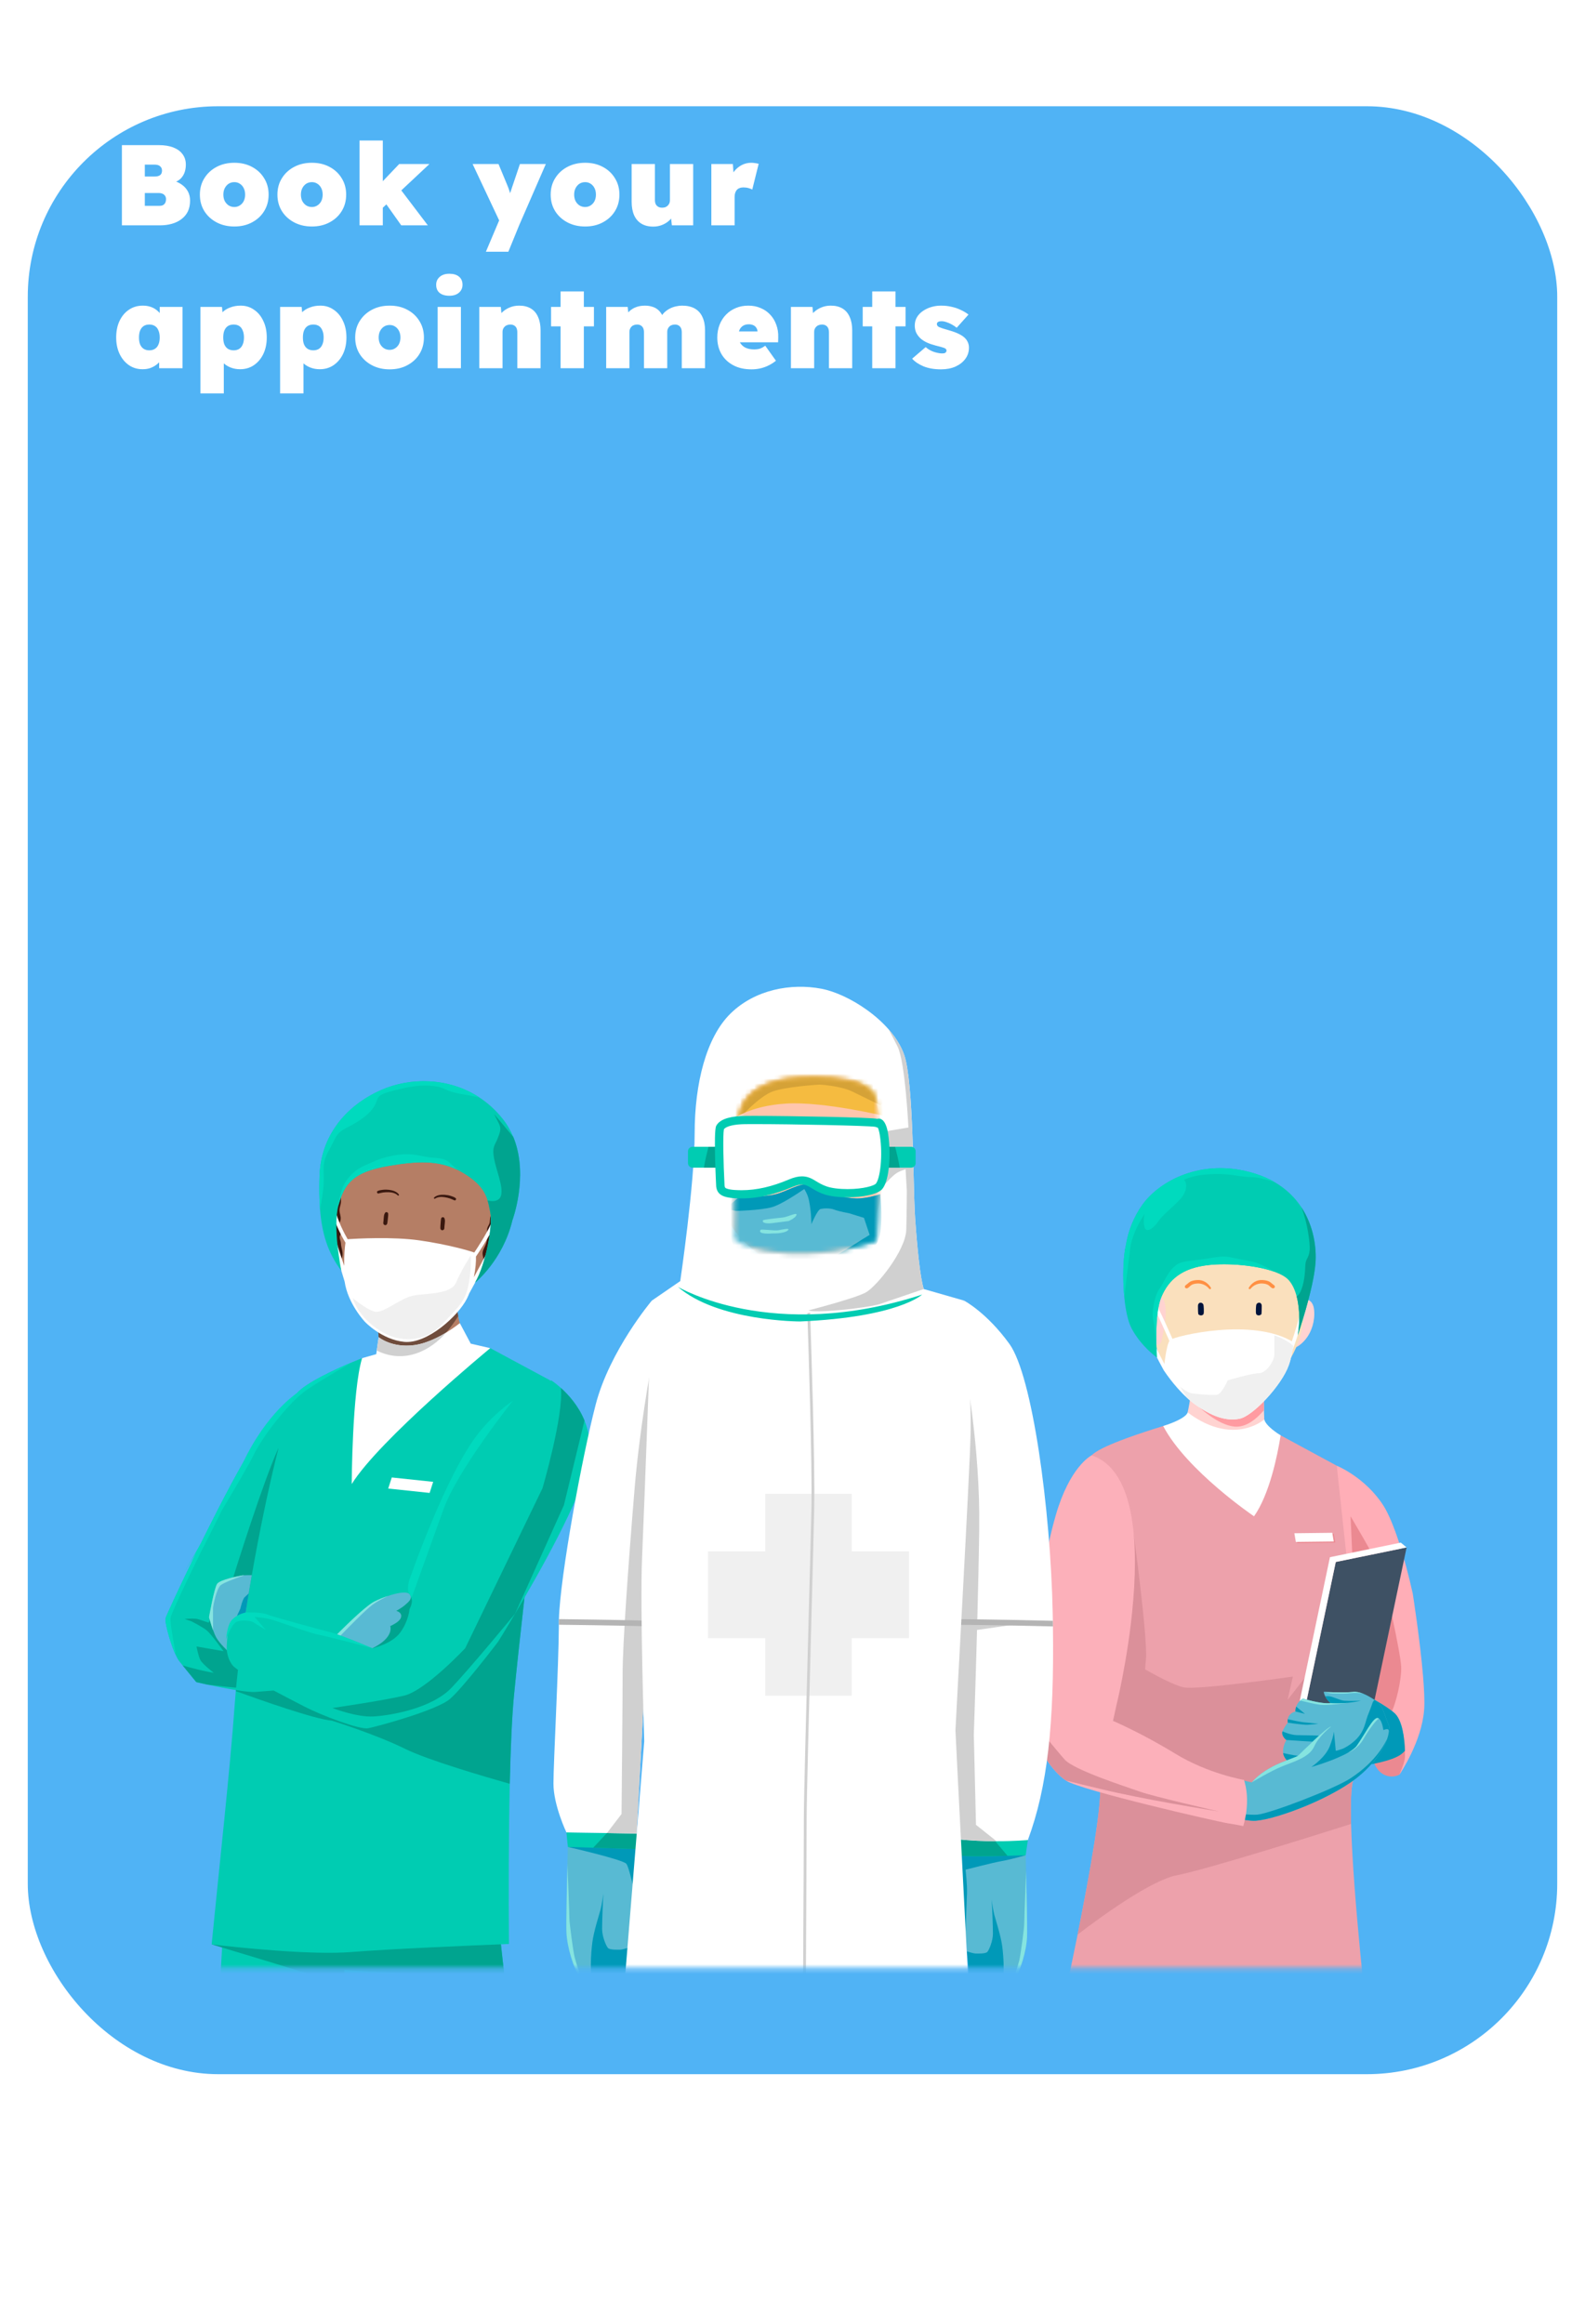 <svg width="333" height="488" viewBox="0 0 333 488" fill="none" xmlns="http://www.w3.org/2000/svg">
<g filter="url(#filter0_d_3613_5809)">
<rect x="5.835" width="321.33" height="413.266" rx="40" fill="#0693F1" fill-opacity="0.7"/>
</g>
<mask id="mask0_3613_5809" style="mask-type:alpha" maskUnits="userSpaceOnUse" x="5" y="0" width="323" height="414">
<rect x="5.835" width="321.33" height="413.266" rx="17.852" fill="#0693F1"/>
</mask>
<g mask="url(#mask0_3613_5809)">
<path fill-rule="evenodd" clip-rule="evenodd" d="M56.649 349.47L61.053 354.734C61.053 354.734 58.555 354.923 56.133 355.117C55.288 355.181 54.45 355.247 53.734 355.305C51.828 355.459 46.655 354.434 43.599 353.78C43.588 353.775 43.582 353.775 43.576 353.775C42.192 353.474 41.248 353.251 41.248 353.251C41.248 353.251 39.687 351.366 38.385 349.752C38.133 349.44 37.893 349.14 37.67 348.864C37.347 348.457 37.001 347.78 36.661 346.98C35.582 344.424 34.602 340.555 34.778 339.861C35.001 338.948 44.479 318.721 51.019 307.245C51.669 306.103 52.315 305.037 52.954 304.037C57.98 296.141 62.373 292.578 62.373 292.578C62.408 292.878 62.438 293.184 62.461 293.502C63.071 301.882 59.658 317.026 56.866 327.648C55.054 334.567 53.505 339.583 53.505 339.583C53.505 339.583 53.494 339.572 53.482 339.554C53.447 339.513 53.382 339.443 53.294 339.336C53.265 339.295 53.224 339.254 53.183 339.207C53.106 339.125 53.03 339.025 52.931 338.918C52.854 338.824 52.772 338.73 52.69 338.636L51.464 343.281L56.643 349.464L56.649 349.47Z" fill="#00CCB2"/>
<path fill-rule="evenodd" clip-rule="evenodd" d="M58.529 304.041L56.865 327.649C55.056 334.569 53.503 339.58 53.503 339.58C51.791 337.444 49.86 335.79 47.971 334.511C50.166 327.454 55.417 310.862 58.529 304.041Z" fill="#00A48F"/>
<path fill-rule="evenodd" clip-rule="evenodd" d="M62.373 292.574C62.373 292.574 55.996 296.682 51.019 307.243C51.017 307.247 51.015 307.251 51.013 307.254C48.315 311.991 45.118 318.213 42.277 323.954C40.484 327.152 39.109 329.505 38.69 330.217C39.029 329.665 39.99 328.1 41.269 326C37.694 333.294 34.898 339.369 34.778 339.86C34.602 340.554 35.582 344.423 36.661 346.979C36.808 347.078 36.896 347.131 36.896 347.131C36.896 347.131 35.682 340.978 35.834 339.766C35.987 338.546 42.573 325.097 43.025 324.338C43.202 324.04 44.785 320.861 46.645 317.106C49.592 312.184 52.411 307.374 53.254 305.614C54.694 302.598 58.151 297.863 61.344 294.603C61.352 294.596 61.352 294.587 61.352 294.587C61.73 294.205 62.1 293.838 62.462 293.503C62.438 293.185 62.405 292.876 62.373 292.574Z" fill="#00DABE"/>
<path fill-rule="evenodd" clip-rule="evenodd" d="M61.053 354.733C61.053 354.733 58.555 354.921 56.133 355.116C53.822 354.821 50.843 354.462 49.91 354.427C48.837 354.38 45.851 354.044 43.599 353.779C43.587 353.773 43.582 353.773 43.576 353.773C42.192 353.473 41.247 353.249 41.247 353.249C41.247 353.249 39.687 351.365 38.385 349.751C38.825 349.881 40.327 350.305 41.664 350.629C43.253 351.006 44.919 351.312 44.919 351.312C44.919 351.312 42.573 349.487 42.115 348.65C41.664 347.82 41.283 345.765 41.283 345.765L46.96 346.754C46.96 346.754 44.385 343.18 43.476 342.421C42.573 341.661 40.151 340.448 40.151 340.448L38.784 339.995C38.784 339.995 40.907 339.765 41.74 340.065C42.573 340.372 43.857 340.754 43.857 340.754L45.599 335.508C45.599 335.508 47.112 341.661 49.077 343.793C50.86 345.712 55.722 348.874 56.643 349.463L56.649 349.469L61.053 354.733Z" fill="#00A48F"/>
<path fill-rule="evenodd" clip-rule="evenodd" d="M107.407 428.017L72.337 430.274L69.233 430.47L45.357 432.01L46.66 408.988L46.708 408.018L46.813 406.209L62.542 405.85L104.866 404.881L106.016 415.377L107.407 428.017Z" fill="#00CCB2"/>
<path fill-rule="evenodd" clip-rule="evenodd" d="M106.016 415.377C97.628 415.198 72.337 413.715 72.337 413.715V430.274L69.233 430.47L70.125 416.241C69 415.719 52.659 410.789 46.66 408.988C45.293 408.572 44.464 408.328 44.464 408.328L46.708 408.018L62.542 405.85L104.866 404.881L106.016 415.377Z" fill="#00A48F"/>
<path fill-rule="evenodd" clip-rule="evenodd" d="M115.61 289.894C115.61 289.894 114.387 299.804 112.883 312.403C111.13 327.153 108.991 345.595 107.977 356.14C107.543 360.712 107.27 367.256 107.101 374.606C106.86 385.315 106.852 397.734 106.924 408.238C99.486 408.532 82.019 409.274 73.881 409.926C65.3 410.618 49.828 408.956 44.464 408.329C46.089 391.777 48.316 371.762 49.305 358.038C49.37 357.093 49.45 356.124 49.539 355.138C49.595 354.567 49.643 353.981 49.699 353.394C50.19 348.455 50.906 343.084 51.766 337.641C54.581 319.664 58.883 300.936 61.344 294.604C61.352 294.596 61.352 294.588 61.352 294.588C61.746 293.586 62.092 292.893 62.373 292.575C64.384 290.318 70.552 287.514 73.881 286.113C73.889 286.105 73.897 286.105 73.897 286.105C75.208 285.55 76.077 285.217 76.077 285.217L103 283.113L115.61 289.894Z" fill="#00CCB2"/>
<path fill-rule="evenodd" clip-rule="evenodd" d="M62.462 293.505C63.218 292.804 63.933 292.217 64.593 291.777C68.18 289.39 73.551 286.309 73.881 286.113C70.552 287.515 64.384 290.319 62.373 292.576C62.092 292.894 61.746 293.587 61.352 294.589C61.73 294.205 62.1 293.839 62.462 293.505Z" fill="#00DABE"/>
<path fill-rule="evenodd" clip-rule="evenodd" d="M94.596 322.964L80.901 345.416L58.127 351.239L61.053 354.734C61.053 354.734 56.514 355.076 53.734 355.305C52.857 355.376 51.292 355.197 49.559 354.92C49.552 354.992 49.546 355.067 49.539 355.138C54.765 357.036 66.016 361.005 69.739 361.348C69.739 361.348 78.875 364.184 85.099 367.256C89.836 369.603 101.705 373.075 107.101 374.606C107.27 367.256 107.543 360.712 107.977 356.14C108.991 345.595 111.13 327.153 112.883 312.402L94.596 322.964Z" fill="#00A48F"/>
<path fill-rule="evenodd" clip-rule="evenodd" d="M90.26 313.517L81.561 312.598L82.31 310.271L91.008 311.19L90.26 313.517Z" fill="white"/>
<path fill-rule="evenodd" clip-rule="evenodd" d="M52.901 330.792C52.678 332.064 52.461 333.347 52.25 334.625C52.08 335.632 51.922 336.639 51.763 337.64C51.664 338.282 51.564 338.924 51.47 339.56C51.277 340.808 51.101 342.05 50.925 343.281L47.969 346.831C47.969 346.831 46.186 345.218 45.447 343.906C45.218 343.499 44.978 342.928 44.766 342.333C44.291 341.032 43.916 339.63 43.916 339.63C43.916 339.63 44.989 333.536 45.617 332.623C46.239 331.711 50.215 330.969 50.784 330.857C50.901 330.833 51.083 330.815 51.294 330.81C51.787 330.78 52.455 330.786 52.901 330.792Z" fill="#58BAD3"/>
<path fill-rule="evenodd" clip-rule="evenodd" d="M52.25 334.625C52.08 335.632 51.922 336.639 51.763 337.64C51.664 338.282 51.564 338.924 51.47 339.56L49.535 340.089C49.535 339.801 50.496 337.811 50.496 337.811C50.496 337.811 50.954 335.815 51.406 335.415C51.658 335.19 51.963 334.884 52.25 334.625Z" fill="#0099B8"/>
<path fill-rule="evenodd" clip-rule="evenodd" d="M51.295 330.809C49.688 331.374 46.949 332.387 46.356 332.905C45.506 333.647 44.82 336.95 44.767 337.639C44.714 338.287 44.761 341.931 44.767 342.332C44.292 341.031 43.916 339.629 43.916 339.629C43.916 339.629 44.99 333.535 45.617 332.622C46.239 331.709 50.215 330.968 50.784 330.856C50.902 330.832 51.084 330.814 51.295 330.809Z" fill="#85E4E0"/>
<path fill-rule="evenodd" clip-rule="evenodd" d="M123.622 307.086C122.091 314.753 113.288 330.339 108.22 338.87L108.214 338.877C106.097 342.451 104.631 344.789 104.631 344.789C104.631 344.789 97.317 354.392 94.537 356.783C91.763 359.18 79.165 362.595 77.347 362.936C75.529 363.278 67.471 360.204 63.952 358.379C60.433 356.553 50.104 351.313 48.855 349.717C47.606 348.121 47.629 346.125 47.629 346.125C47.629 346.125 47.635 345.307 47.735 344.253C47.87 342.863 48.175 341.073 48.873 340.278C50.104 338.889 51.882 338.635 51.882 338.635C51.882 338.635 54.984 338.5 56.345 339.036C57.706 339.578 67.752 342.31 69.823 342.821C70.139 342.899 70.567 343.04 71.066 343.205C73.611 344.082 77.974 345.913 78.444 346.114C78.473 346.119 78.485 346.125 78.485 346.125C82.057 344.377 82.344 342.575 82.286 341.833C82.438 341.633 82.591 341.432 82.743 341.226C83.376 340.902 84.362 340.284 84.503 339.578C84.567 339.26 84.497 339.012 84.362 338.83C84.707 338.258 85.007 337.687 85.242 337.134C85.242 337.134 85.247 337.134 85.247 337.128C85.277 337.104 85.305 337.075 85.329 337.052C85.745 336.639 87.1 335.797 86.262 334.79C86.174 334.673 86.039 334.59 85.869 334.537C85.869 334.537 85.846 334.484 85.816 334.372C85.711 333.978 85.541 332.853 86.262 331.063C86.262 331.063 89.834 320.812 94.25 311.673L94.256 311.661C96.227 307.587 98.367 303.724 100.432 301.098C102.778 298.107 105.376 295.834 107.763 294.144C108.766 293.431 109.733 292.825 110.625 292.307H110.636C113.657 290.563 115.839 289.893 115.839 289.893C115.839 289.893 116.69 290.434 117.839 291.47C119.399 292.872 121.516 295.192 122.795 298.319C123.804 300.762 124.302 303.706 123.622 307.086Z" fill="#00CCB2"/>
<path fill-rule="evenodd" clip-rule="evenodd" d="M78.238 346.118C77.751 345.995 67.822 343.404 66.789 343.257C65.728 343.109 59.675 340.978 57.705 340.313C55.74 339.647 53.505 339.577 53.505 339.577L55.81 342.267C55.687 342.197 53.752 341.043 53.247 340.689C52.731 340.324 50.514 340.065 49.541 340.689C48.561 341.314 47.505 344.252 47.505 344.252C47.64 342.862 47.945 341.072 48.643 340.277C49.875 338.888 51.652 338.634 51.652 338.634C51.652 338.634 54.755 338.499 56.115 339.035C57.476 339.577 67.523 342.309 69.593 342.82C71.605 343.321 77.851 345.953 78.238 346.118Z" fill="#00DABE"/>
<path fill-rule="evenodd" clip-rule="evenodd" d="M107.763 294.143C107.763 294.143 96.227 308.539 93.2 316.895C90.174 325.25 86.532 335.402 86.532 335.402C86.532 335.402 86.227 335.002 85.816 334.371C85.711 333.977 85.541 332.852 86.262 331.062C86.262 331.062 89.834 320.81 94.249 311.672L94.256 311.66C96.227 307.585 98.367 303.723 100.432 301.097C102.778 298.105 105.376 295.833 107.763 294.143Z" fill="#00DABE"/>
<path fill-rule="evenodd" clip-rule="evenodd" d="M122.795 298.317L118.478 316.076L108.22 338.869L108.214 338.876C107.933 339.217 98.935 350.134 94.866 354.426C90.731 358.789 81.998 360.268 78.444 360.462C74.89 360.656 69.822 358.684 69.822 358.684C69.822 358.684 80.338 357.164 84.878 356.099C89.417 355.032 97.74 346.123 97.74 346.123L113.974 312.532C113.974 312.532 118.455 297.24 117.839 291.469C119.399 292.871 121.516 295.19 122.795 298.317Z" fill="#00A48F"/>
<path fill-rule="evenodd" clip-rule="evenodd" d="M78.255 346.126C78.255 346.126 82.3 345.279 84.09 342.826C85.88 340.371 86.035 337.926 86.035 337.926C86.035 337.926 86.962 336.265 86.3 335.401C85.638 334.537 80.121 337.926 80.121 337.926L78.255 346.126Z" fill="#00A48F"/>
<path fill-rule="evenodd" clip-rule="evenodd" d="M85.1 337.052C85.077 337.075 85.047 337.105 85.018 337.128C85.018 337.135 85.012 337.135 85.012 337.135C84.514 337.576 83.253 338.294 83.253 338.294C83.253 338.294 83.845 338.406 84.132 338.83C84.267 339.012 84.338 339.26 84.273 339.578C84.132 340.284 83.147 340.902 82.514 341.226C82.209 341.385 81.986 341.474 81.986 341.474C81.986 341.474 82.038 341.603 82.056 341.833C82.115 342.575 81.827 344.377 78.256 346.125C78.256 346.125 78.244 346.119 78.215 346.114C77.786 345.931 74.132 344.395 71.558 343.458C71.306 343.37 71.065 343.281 70.836 343.205C70.86 343.175 70.889 343.152 70.918 343.123L71.141 342.899C71.218 342.822 71.294 342.74 71.382 342.658L71.587 342.451C72.015 342.027 72.508 341.544 73.042 341.033C73.206 340.873 73.37 340.715 73.54 340.555C73.775 340.337 74.009 340.113 74.244 339.896C74.355 339.79 74.467 339.689 74.578 339.583C74.719 339.46 74.854 339.33 74.995 339.207C75.223 339.001 75.452 338.794 75.675 338.594C75.822 338.465 75.968 338.341 76.115 338.212C76.303 338.053 76.478 337.899 76.654 337.758C76.672 337.747 76.69 337.729 76.707 337.717C76.819 337.623 76.924 337.534 77.036 337.453C77.669 336.94 78.238 336.539 78.666 336.322C79.446 335.921 80.467 335.497 81.505 335.156C83.135 334.602 84.813 334.261 85.64 334.537C85.81 334.59 85.945 334.673 86.033 334.79C86.871 335.797 85.516 336.639 85.1 337.052Z" fill="#58BAD3"/>
<path fill-rule="evenodd" clip-rule="evenodd" d="M81.505 335.154C80.42 335.684 79.124 336.367 78.256 337.003C76.883 338.01 73.177 341.79 71.558 343.457C71.306 343.368 71.065 343.28 70.836 343.204C70.86 343.174 70.889 343.151 70.918 343.121L71.141 342.897C71.218 342.821 71.294 342.738 71.382 342.656L71.587 342.45C72.015 342.026 72.508 341.543 73.042 341.031C73.206 340.872 73.37 340.713 73.54 340.554C73.775 340.336 74.009 340.112 74.244 339.894C74.355 339.788 74.467 339.688 74.578 339.582C74.719 339.459 74.854 339.329 74.995 339.205C75.223 338.999 75.452 338.793 75.675 338.593C75.822 338.463 75.968 338.34 76.115 338.21C76.297 338.057 76.478 337.904 76.654 337.757C76.672 337.745 76.69 337.727 76.707 337.716C76.819 337.621 76.924 337.533 77.036 337.451C77.669 336.938 78.238 336.538 78.666 336.32C79.446 335.92 80.467 335.496 81.505 335.154Z" fill="#85E4E0"/>
<path fill-rule="evenodd" clip-rule="evenodd" d="M98.899 282.169C88.943 288.583 78.875 287.743 78.875 287.743C79.197 286.276 79.39 284.932 79.486 283.717C79.888 278.632 78.666 275.755 78.666 275.755L95.996 272.602C95.948 274.036 96.06 275.299 96.261 276.399C96.993 280.36 98.899 282.169 98.899 282.169Z" fill="#B57E65"/>
<path fill-rule="evenodd" clip-rule="evenodd" d="M96.261 276.399C93.664 280.564 87.624 287.988 79.486 283.717C79.888 278.632 78.666 275.755 78.666 275.755L95.996 272.602C95.948 274.036 96.06 275.299 96.261 276.399Z" fill="#6F4C3C"/>
<path fill-rule="evenodd" clip-rule="evenodd" d="M103 283.116C103 283.116 79.651 302.358 73.892 311.661C73.892 311.661 73.974 292.213 76.062 285.247C76.068 285.235 76.074 285.23 76.074 285.218L79.047 284.376L79.153 283.622L79.452 281.508C79.452 281.508 79.452 281.502 79.458 281.496L79.546 280.855V280.837L79.552 280.813C79.552 280.813 82.32 283.122 87.047 282.48C88.525 282.279 90.009 281.75 91.358 281.12C91.452 281.078 91.546 281.037 91.634 280.99C91.81 280.908 91.98 280.819 92.15 280.731C92.279 280.666 92.408 280.601 92.531 280.531C92.631 280.478 92.725 280.425 92.824 280.372C92.971 280.289 93.112 280.207 93.252 280.124C93.37 280.06 93.487 279.988 93.598 279.924C93.645 279.895 93.692 279.871 93.739 279.841C95.463 278.8 96.607 277.857 96.607 277.857L98.9 282.168L103 283.116Z" fill="white"/>
<path fill-rule="evenodd" clip-rule="evenodd" d="M93.739 279.84C90.619 283.443 85.17 286.582 79.153 283.621L79.452 281.506C79.452 281.506 79.452 281.5 79.458 281.495C79.516 281.288 79.552 281.077 79.546 280.853V280.835L79.552 280.811C79.552 280.811 82.32 283.12 87.047 282.478C88.525 282.278 90.009 281.748 91.358 281.118C91.452 281.077 91.54 281.035 91.633 280.988C91.809 280.906 91.98 280.817 92.15 280.73C92.279 280.664 92.408 280.599 92.531 280.529C92.631 280.476 92.73 280.423 92.824 280.37C92.971 280.288 93.112 280.205 93.252 280.122C93.37 280.058 93.487 279.994 93.598 279.923C93.645 279.893 93.692 279.87 93.739 279.84Z" fill="#D0D0D0"/>
<path fill-rule="evenodd" clip-rule="evenodd" d="M103.386 252.142C103.185 248.568 102.28 244.898 100.091 242.02C97.702 238.879 94.117 237.485 90.34 236.949C85.797 236.306 80.519 236.816 76.706 239.624C74.878 240.971 72.763 242.53 71.778 244.655C70.543 247.321 71.062 250.796 71.258 253.619C71.259 253.63 71.264 253.638 71.265 253.649C71.258 254.295 71.261 254.94 71.257 255.577C71.24 258.221 71.005 260.857 71.218 263.5C71.578 267.955 73.389 272.05 76.077 275.564C78.314 278.487 81.558 281.376 85.431 281.319C89.534 281.258 93.5 278.041 95.971 274.973C98.724 271.556 100.593 267.373 101.942 263.203C103.084 259.669 103.596 255.857 103.386 252.142Z" fill="#B57E65"/>
<path fill-rule="evenodd" clip-rule="evenodd" d="M87.468 262.757C87.117 262.524 86.714 262.531 86.333 262.645C86.317 261.99 86.309 261.34 86.21 260.69C86.195 260.593 86.031 260.593 86.016 260.69C85.899 261.445 85.878 262.195 85.9 262.96C85.905 263.14 86.081 263.222 86.232 263.152C87.83 262.421 88.085 264.904 87.281 265.788C87.005 266.092 86.658 266.139 86.269 266.166C86.011 266.185 85.966 266.528 86.209 266.617C87.173 266.968 87.949 265.986 88.13 265.134C88.297 264.342 88.2 263.244 87.468 262.757Z" fill="#3A180F"/>
<path fill-rule="evenodd" clip-rule="evenodd" d="M89.731 271.077C89.635 271.224 89.538 271.371 89.45 271.526C88.992 273.18 86.981 274.068 85.349 273.995C83.25 273.905 81.537 272.577 81.095 270.474C81.062 270.311 81.199 270.206 81.32 270.23C82.084 270.67 83.724 271.452 85.896 271.468C87.818 271.485 89.072 271.175 89.74 270.939H89.747C89.771 270.98 89.771 271.028 89.731 271.077Z" fill="white"/>
<path fill-rule="evenodd" clip-rule="evenodd" d="M93.397 255.886C93.353 255.733 93.203 255.603 93.04 255.61C92.891 255.617 92.705 255.72 92.682 255.886C92.657 256.067 92.612 256.24 92.604 256.423C92.598 256.592 92.582 256.761 92.567 256.93C92.538 257.263 92.51 257.597 92.515 257.931C92.518 258.155 92.706 258.368 92.936 258.358C93.168 258.347 93.351 258.17 93.357 257.931C93.365 257.595 93.412 257.264 93.447 256.93C93.463 256.768 93.477 256.604 93.484 256.44C93.492 256.25 93.449 256.068 93.397 255.886Z" fill="#3A180F"/>
<path fill-rule="evenodd" clip-rule="evenodd" d="M95.737 251.614C95.447 251.382 95.054 251.255 94.703 251.145C94.285 251.014 93.859 250.936 93.422 250.91C92.666 250.864 91.789 250.941 91.205 251.481C91.08 251.598 91.244 251.819 91.388 251.722C91.985 251.321 92.757 251.308 93.441 251.421C93.807 251.481 94.175 251.57 94.529 251.682C94.858 251.787 95.152 251.955 95.472 252.076C95.72 252.169 95.95 251.783 95.737 251.614Z" fill="#3A180F"/>
<path fill-rule="evenodd" clip-rule="evenodd" d="M80.856 254.764C80.926 254.622 81.097 254.521 81.257 254.559C81.401 254.593 81.566 254.729 81.559 254.896C81.551 255.078 81.564 255.257 81.538 255.439C81.515 255.607 81.5 255.776 81.484 255.945C81.453 256.276 81.42 256.611 81.356 256.937C81.312 257.156 81.089 257.332 80.865 257.279C80.638 257.226 80.491 257.019 80.528 256.783C80.58 256.451 80.593 256.117 80.619 255.782C80.632 255.619 80.648 255.456 80.671 255.293C80.697 255.104 80.771 254.933 80.856 254.764Z" fill="#3A180F"/>
<path fill-rule="evenodd" clip-rule="evenodd" d="M79.321 250.133C79.648 249.958 80.058 249.905 80.422 249.862C80.856 249.81 81.29 249.812 81.724 249.866C82.476 249.961 83.324 250.199 83.801 250.838C83.903 250.975 83.702 251.162 83.578 251.041C83.064 250.536 82.306 250.381 81.613 250.366C81.243 250.359 80.865 250.377 80.497 250.422C80.155 250.464 79.835 250.576 79.499 250.636C79.239 250.681 79.082 250.26 79.321 250.133Z" fill="#3A180F"/>
<path fill-rule="evenodd" clip-rule="evenodd" d="M71.902 262.617C71.791 262.08 71.647 261.662 71.624 261.097C71.607 260.672 71.411 260.32 71.369 259.914C71.321 259.459 71.682 259.144 71.759 258.703C71.803 258.448 71.77 258.169 71.718 257.917C71.64 257.548 71.483 257.163 71.165 257.012C71.461 256.626 71.627 256.195 71.585 255.694C71.541 255.181 71.334 254.692 71.325 254.174C71.314 253.619 71.567 253.096 71.629 252.548C71.709 251.826 71.52 251.116 71.495 250.397C71.491 250.3 71.398 250.275 71.334 250.31C71.254 250.212 71.107 250.168 70.989 250.285C70.509 250.756 70.14 251.04 69.941 251.707C69.703 252.5 69.543 253.334 69.401 254.149C69.111 255.824 68.995 257.513 69.198 259.205C69.34 260.385 69.621 261.561 69.951 262.704C70.157 263.42 70.466 264.632 71.32 264.822C71.435 264.848 71.534 264.803 71.6 264.708C72.004 264.12 72.044 263.3 71.902 262.617Z" fill="#3A180F"/>
<path fill-rule="evenodd" clip-rule="evenodd" d="M104.698 256.023C104.538 255.591 104.111 254.916 103.557 255.021C102.777 255.167 103.016 256.366 102.839 256.89C102.688 257.341 102.374 257.652 102.341 258.148C102.298 258.797 102.464 259.407 102.367 260.064C102.278 260.675 102.132 261.233 101.855 261.787C101.654 262.193 101.44 262.586 101.393 263.046C101.323 263.727 101.75 264.364 101.446 265.013C101.309 265.306 101.17 265.6 101.068 265.908C100.916 266.364 100.857 266.92 101.259 267.117C101.301 267.223 101.404 267.306 101.527 267.256C102.193 266.99 102.485 266.162 102.781 265.566C103.237 264.653 103.549 263.811 103.722 262.794C103.926 261.601 104.215 260.455 104.507 259.283C104.757 258.284 105.071 257.03 104.698 256.023Z" fill="#3A180F"/>
<path fill-rule="evenodd" clip-rule="evenodd" d="M99.561 268.219C99.919 266.435 100.043 264.798 99.995 263.877C100.46 263.199 102.662 259.943 103.799 257.451L103.106 257.132C102.16 259.205 100.4 261.905 99.644 263.033C98.638 262.661 94.02 261.328 88.128 260.483C82.502 259.676 74.747 260.119 73.037 260.231C72.441 259.203 71.025 256.587 70.335 253.818L69.596 254.004C70.415 257.293 72.166 260.28 72.58 260.96C72.451 261.895 72.262 263.682 72.308 265.83C71.613 263.771 70.909 261.617 70.561 260.344L69.825 260.547C70.346 262.448 72.393 269.051 72.406 269.144C73.087 273.817 76.663 277.578 76.663 277.578C76.663 277.578 80.182 281.339 84.95 281.795C89.717 282.25 96.261 276.4 98.117 272.677C98.297 272.317 98.458 271.935 98.609 271.546L98.62 271.553C98.735 271.347 101.421 266.499 102.214 264.622L102.431 262.762C102.06 263.641 100.321 266.79 99.561 268.219Z" fill="white"/>
<path fill-rule="evenodd" clip-rule="evenodd" d="M107.651 256.271C105.628 264.709 99.827 269.336 99.827 269.336C102.15 265.333 103.569 257.284 103 254.552C102.825 253.709 102.678 252.897 102.437 252.096V252.09C101.88 250.276 100.807 248.51 97.663 246.543C97.124 246.202 96.584 245.902 96.038 245.643C92.015 243.694 87.769 243.764 81.47 244.871C74.315 246.126 72.35 248.481 71.1 253.15C71.094 253.173 71.089 253.197 71.083 253.22C69.898 257.802 71.629 266.445 71.71 266.852C68.82 263.036 67.623 258.914 67.242 254.003C67.072 251.848 67.06 249.535 67.13 247.032C67.353 238.83 72.35 232.335 80.068 228.914C86.121 226.229 94.203 226.212 100.696 230.457C102.479 231.623 104.144 233.113 105.611 234.956C106.564 236.146 107.282 237.429 107.821 238.739L107.833 238.753L107.968 239.083L108.015 239.201C111.047 247.18 107.651 256.271 107.651 256.271Z" fill="#00CCB2"/>
<path fill-rule="evenodd" clip-rule="evenodd" d="M107.651 256.27C105.628 264.707 99.827 269.335 99.827 269.335C102.149 265.332 103.569 257.282 103 254.55C102.824 253.708 102.678 252.896 102.437 252.095V252.088C102.437 252.088 104.929 252.824 105.305 250.9C105.686 248.968 104.261 245.782 103.798 243.274C103.34 240.766 104.021 240.459 104.548 239.094C105.082 237.728 105.34 237.045 104.871 236.055C104.425 235.131 103.874 234.071 103.803 233.941L107.833 238.752L107.967 239.082L108.014 239.2C111.046 247.178 107.651 256.27 107.651 256.27Z" fill="#00A48F"/>
<path fill-rule="evenodd" clip-rule="evenodd" d="M74.107 272.6C74.107 272.6 76.847 274.918 78.666 275.431C80.485 275.943 83.945 272.699 86.697 272.112C89.45 271.525 94.736 271.927 95.821 269.339C96.906 266.75 98.899 263.652 98.899 263.652C98.899 263.652 99.097 266.86 98.345 270.225C97.593 273.591 95.979 274.759 92.999 278.01C90.02 281.262 86.193 281.683 83.058 280.881C79.923 280.081 75.362 276.779 74.107 272.6Z" fill="#F0F0F0"/>
<path fill-rule="evenodd" clip-rule="evenodd" d="M100.695 230.457C99.933 230.286 98.947 230.115 96.906 229.75C93.188 229.085 93.728 228.384 91.159 228.078C88.596 227.771 86.391 228.078 82.525 229.067C78.666 230.056 79.652 230.586 78.666 232.259C77.681 233.93 75.716 235.374 73.071 236.704C70.42 238.029 70.725 238.718 69.095 241.603C67.47 244.488 68.15 245.631 67.998 248.593C67.922 250.105 67.57 252.261 67.241 254.003C67.071 251.848 67.059 249.534 67.13 247.032C67.353 238.83 72.35 232.335 80.068 228.914C86.121 226.229 94.203 226.212 100.695 230.457Z" fill="#00DABE"/>
<path fill-rule="evenodd" clip-rule="evenodd" d="M96.038 245.642C92.015 243.693 87.768 243.764 81.469 244.871C74.314 246.125 72.349 248.48 71.1 253.15C71.094 253.173 71.088 253.196 71.082 253.22C71.27 252.008 71.516 250.718 71.816 249.823C72.537 247.68 74.431 245.707 76.549 244.795C78.666 243.882 79.804 243.199 82.678 242.662C85.557 242.132 86.994 242.439 89.264 242.892C91.534 243.351 93.106 242.892 94.56 244.258C94.994 244.665 95.516 245.154 96.038 245.642Z" fill="#00DABE"/>
<path fill-rule="evenodd" clip-rule="evenodd" d="M290.597 342.22C290.539 342.661 290.458 343.21 290.359 343.859C289.71 347.878 288.248 355.551 286.803 362.499C285.859 367.043 284.922 371.279 284.233 373.992C283.83 375.598 283.741 378.868 283.856 383.029C284.266 398.366 287.411 425.744 287.411 425.744C287.411 425.744 272.58 428.748 264.319 428.54C256.05 428.324 222.776 423.381 222.776 423.381C222.776 423.381 224.508 415.658 226.398 406.263C228.943 393.614 231.776 377.936 231.054 373.992C230.716 372.153 230.241 366.577 229.781 359.354C229.542 355.718 229.304 351.665 229.1 347.462C228.27 330.769 227.81 311.67 228.91 306.728C228.927 306.653 228.943 306.586 228.959 306.519C229.067 306.087 229.198 305.779 229.338 305.629L229.345 305.621C230.233 304.705 232.556 303.607 235.332 302.542C235.34 302.542 235.34 302.534 235.349 302.534C235.735 302.384 236.137 302.234 236.539 302.084L236.547 302.076C239.175 301.111 242.049 300.187 244.381 299.471C247.124 298.639 249.12 298.09 249.12 298.09L265.691 299.604L269.058 301.427L280.842 307.801C280.842 307.801 281.695 312.353 282.961 316.223C284.233 320.092 291.229 337.268 290.597 342.22Z" fill="#EDA1AB"/>
<path fill-rule="evenodd" clip-rule="evenodd" d="M290.359 343.86C289.711 347.878 288.248 355.551 286.804 362.499C285.859 367.043 284.922 371.279 284.233 373.992C283.83 375.598 283.741 378.868 283.856 383.029C276.785 385.276 253.612 392.566 247.28 393.798C241.951 394.829 231.809 402.136 226.397 406.263C228.943 393.615 231.776 377.937 231.054 373.992C230.553 371.221 229.723 360.02 229.099 347.463L238.181 322.123C238.181 322.123 241.22 344.534 240.743 348.628C240.678 349.202 240.629 349.876 240.588 350.583C242.723 351.79 246.615 353.887 248.627 354.336C251.493 354.985 271.628 352.081 271.628 352.081L270.52 356.966L274.165 352.297C274.165 352.297 285.851 347.854 290.359 343.86Z" fill="#DB909A"/>
<path fill-rule="evenodd" clip-rule="evenodd" d="M280.532 323.948L272.562 324.043L272.25 322.218L280.221 322.123L280.532 323.948Z" fill="#EB8991"/>
<path fill-rule="evenodd" clip-rule="evenodd" d="M280.22 323.716L272.25 323.81L271.938 321.985L279.909 321.891L280.22 323.716Z" fill="white"/>
<path fill-rule="evenodd" clip-rule="evenodd" d="M294.009 372.684C294.009 372.684 292.282 373.693 290.359 372.44C288.436 371.186 287.812 367.539 287.812 367.539L295.871 364.191C295.871 364.191 296.268 365.83 296.154 366.798C296.041 367.767 294.928 371.447 294.009 372.684Z" fill="#EB8991"/>
<path fill-rule="evenodd" clip-rule="evenodd" d="M299.217 358.801C299.211 358.918 299.205 359.042 299.188 359.159C298.689 365.649 294.314 372.237 294.009 372.685C294.115 372.437 294.994 370.43 295.135 369.364C295.17 369.082 295.194 368.463 295.17 367.669C295.112 365.26 294.648 361.197 292.936 359.714C292.783 359.583 292.625 359.449 292.449 359.313C290.554 357.835 287.534 356.251 286.338 355.639C286.32 355.479 286.297 355.274 286.262 355.074C286.191 354.679 286.074 354.308 285.874 354.338L284.338 340.129L281.957 318.112L280.842 307.803C280.842 307.803 286.813 310.205 290.637 316.164C292.748 319.461 295.106 326.945 296.818 334.694V334.7C296.865 335 298.349 344.504 298.977 352.012C299.2 354.703 299.317 357.134 299.217 358.801Z" fill="#FFAEB7"/>
<path fill-rule="evenodd" clip-rule="evenodd" d="M292.449 359.313C290.554 357.835 287.534 356.252 286.337 355.639C286.32 355.48 286.296 355.274 286.261 355.074C286.191 354.68 286.074 354.308 285.874 354.338L284.337 340.13V331.538L283.745 318.426C283.745 318.426 289.047 327.287 290.05 329.825C291.047 332.363 294.226 346.948 294.378 349.993C294.501 352.559 293.334 357.483 292.449 359.313Z" fill="#EB8991"/>
<path fill-rule="evenodd" clip-rule="evenodd" d="M273.159 363.588L280.636 328.021L295.522 324.965L288.045 360.533L273.159 363.588Z" fill="#3E5164"/>
<path fill-rule="evenodd" clip-rule="evenodd" d="M295.522 324.967L294.301 323.955L279.415 327.011L271.938 362.579L273.159 363.59L280.636 328.022L295.522 324.967Z" fill="white"/>
<path fill-rule="evenodd" clip-rule="evenodd" d="M295.17 367.67C294.983 367.871 294.79 368.059 294.601 368.224C292.637 369.973 286.203 370.809 286.203 370.809L286.356 355.917C286.356 355.917 286.349 355.805 286.338 355.641C287.64 356.306 291.117 358.131 292.936 359.715C294.648 361.199 295.112 365.262 295.17 367.67Z" fill="#0099B8"/>
<path fill-rule="evenodd" clip-rule="evenodd" d="M291.781 363.565V363.571C291.727 363.794 291.663 364.036 291.581 364.288C291.517 364.495 291.44 364.706 291.358 364.925C291.311 365.054 291.258 365.19 291.2 365.325C291.124 365.531 291.035 365.737 290.936 365.949C290.883 366.073 290.824 366.197 290.766 366.32C290.695 366.473 290.625 366.62 290.554 366.767C290.478 366.921 290.408 367.068 290.326 367.215C290.244 367.368 290.168 367.516 290.085 367.663C290.085 367.669 290.08 367.669 290.08 367.674C289.998 367.827 289.915 367.974 289.827 368.122C289.728 368.299 289.634 368.458 289.534 368.617C289.504 368.657 289.481 368.705 289.452 368.746C289.364 368.888 289.276 369.017 289.194 369.146C289.088 369.299 288.982 369.446 288.888 369.571C288.836 369.635 288.789 369.694 288.737 369.753C288.689 369.806 288.648 369.859 288.601 369.906C287.264 371.372 275.652 372.485 271.523 370.695C271.523 370.695 269.927 369.706 269.617 368.358C269.599 368.292 269.581 368.216 269.581 368.152C269.393 366.85 270.25 365.395 270.25 365.395C270.25 365.395 269.147 364.607 269.447 363.588C269.47 363.505 269.499 363.417 269.552 363.323C270.144 362.175 270.56 361.775 270.56 361.775L270.555 361.751C270.537 361.657 270.496 361.386 270.555 361.045C270.643 360.485 270.989 359.737 272.156 359.413C272.156 359.413 272.126 358.96 272.32 358.389C272.467 357.988 272.713 357.523 273.165 357.117C273.329 356.964 273.522 356.823 273.746 356.699C273.746 356.699 277.458 357.883 279.575 357.664C279.575 357.664 278.871 357.146 278.408 356.21C278.279 355.939 278.161 355.645 278.091 355.309C278.091 355.309 282.437 355.515 284.232 355.309C284.901 355.227 285.61 355.385 286.308 355.645C287.218 355.992 288.097 356.522 288.789 356.999H288.795C289.03 357.164 289.241 357.317 289.428 357.459C289.815 357.729 290.127 358.224 290.408 358.795C290.578 359.148 290.737 359.531 290.877 359.92C291.217 360.821 291.493 361.728 291.781 362.28C291.921 362.551 291.904 363.005 291.781 363.565Z" fill="#58BAD3"/>
<path fill-rule="evenodd" clip-rule="evenodd" d="M286.31 355.644C285.046 355.41 283.559 355.568 283.034 355.627C282.361 355.71 280.571 355.627 279.979 355.627C279.38 355.627 278.09 355.311 278.09 355.311C278.09 355.311 282.435 355.519 284.233 355.311C284.898 355.227 285.613 355.386 286.31 355.644Z" fill="#85E4E0"/>
<path fill-rule="evenodd" clip-rule="evenodd" d="M278.937 364.863C278.937 364.863 278.033 365.67 277.458 365.779C276.875 365.886 270.249 365.396 270.249 365.396C270.249 365.396 269.148 364.606 269.443 363.59C270.01 363.84 271.276 364.339 272.424 364.381C273.961 364.431 276.358 364.422 277.122 364.505C277.877 364.597 278.937 364.863 278.937 364.863Z" fill="#0099B8"/>
<path fill-rule="evenodd" clip-rule="evenodd" d="M277.006 361.992C277.006 361.992 275.602 362.15 274.748 362.208C273.903 362.258 270.56 361.775 270.56 361.775L270.552 361.75C270.536 361.659 270.495 361.384 270.552 361.043C271.3 361.209 273.131 361.6 273.78 361.667C274.617 361.75 277.006 361.992 277.006 361.992Z" fill="#0099B8"/>
<path fill-rule="evenodd" clip-rule="evenodd" d="M274.165 359.92L272.153 359.413C272.153 359.413 272.129 358.963 272.318 358.389L274.165 359.92Z" fill="#0099B8"/>
<path fill-rule="evenodd" clip-rule="evenodd" d="M285.916 357.155C285.916 357.155 282.64 357.929 279.577 357.663C279.577 357.663 278.87 357.147 278.411 356.207C278.443 356.215 278.575 356.224 279.084 356.207C279.88 356.19 281.465 357.072 282.418 357.155C283.371 357.239 285.916 357.155 285.916 357.155Z" fill="#0099B8"/>
<path fill-rule="evenodd" clip-rule="evenodd" d="M283.133 357.606C282.386 357.714 278.83 358.181 277.376 358.006C276.178 357.856 274.149 357.365 273.164 357.115C273.328 356.965 273.525 356.824 273.747 356.699C273.747 356.699 277.459 357.881 279.578 357.664C280.941 357.781 282.64 357.647 283.133 357.606Z" fill="#85E4E0"/>
<path fill-rule="evenodd" clip-rule="evenodd" d="M291.781 362.28C291.493 361.727 291.217 360.82 290.877 359.919C290.737 359.53 290.578 359.148 290.408 358.794C290.127 358.223 289.815 357.729 289.428 357.458C289.241 357.316 289.03 357.164 288.795 356.998H288.789C288.684 357.016 288.396 357.398 288.32 357.716C288.244 358.041 287.321 360.36 287.321 360.36H287.323C286.989 361.21 286.851 362.256 286.244 363.457C284.989 365.972 282.197 367.197 282.167 367.208C281.276 367.532 280.637 367.709 280.637 367.65C280.637 367.491 280.244 363.588 280.244 363.588L278.672 366.525C278.672 366.525 274.854 368.516 273.763 368.722C273.019 368.875 270.854 368.439 269.581 368.151C269.581 368.215 269.599 368.292 269.617 368.356C269.927 369.705 271.523 370.694 271.523 370.694C275.652 372.484 287.265 371.371 288.601 369.905C288.648 369.858 288.689 369.805 288.737 369.752C288.784 369.694 288.831 369.634 288.877 369.576C288.877 369.576 288.883 369.576 288.889 369.57C288.982 369.446 289.088 369.299 289.194 369.145C289.276 369.016 289.364 368.887 289.452 368.745C289.481 368.704 289.504 368.657 289.534 368.616C289.634 368.457 289.728 368.298 289.828 368.121C289.915 367.974 289.998 367.827 290.08 367.673C290.08 367.668 290.085 367.668 290.085 367.662C290.121 367.615 290.144 367.562 290.174 367.515C290.226 367.415 290.279 367.315 290.326 367.215C290.408 367.068 290.478 366.92 290.554 366.767C290.561 366.755 290.567 366.737 290.578 366.726C290.643 366.59 290.707 366.455 290.766 366.319C290.824 366.195 290.883 366.072 290.936 365.948C291.035 365.736 291.124 365.531 291.2 365.324C291.258 365.189 291.311 365.053 291.358 364.924C291.44 364.706 291.517 364.494 291.581 364.288C291.663 364.034 291.727 363.793 291.781 363.569V363.564C291.904 363.004 291.921 362.551 291.781 362.28Z" fill="#0099B8"/>
<path fill-rule="evenodd" clip-rule="evenodd" d="M276.092 275.132C275.989 274.04 275.545 273.074 274.481 272.869C273.591 272.698 272.542 272.993 271.961 273.787C271.178 274.274 270.958 276.516 270.882 277.137C270.801 277.803 270.761 278.473 270.687 279.14C270.607 279.872 270.273 280.805 270.203 281.637C270.171 282.014 270.187 282.431 270.394 282.748C270.676 283.179 271.178 283.24 271.62 283.147C272.624 282.938 273.549 282.141 274.225 281.34C275.596 279.714 276.299 277.347 276.092 275.132Z" fill="#FFD3D1"/>
<path fill-rule="evenodd" clip-rule="evenodd" d="M265.798 289.494C265.493 290.875 265.486 293.63 265.552 296.143C265.625 298.923 265.691 299.606 265.691 299.606C265.691 299.606 265.058 303.874 259.285 304.406C253.521 304.947 249.12 298.09 249.12 298.09C249.522 296.817 249.826 295.203 250.048 293.722C250.392 291.458 250.54 289.494 250.54 289.494C250.54 289.494 266.438 286.589 265.798 289.494Z" fill="#FFD3D1"/>
<path fill-rule="evenodd" clip-rule="evenodd" d="M265.798 289.494C265.494 290.875 265.486 293.63 265.552 296.143C263.934 298.04 261.717 299.846 259.286 299.58C255.87 299.206 252.059 295.777 250.048 293.722C250.393 291.458 250.54 289.494 250.54 289.494C250.54 289.494 266.439 286.589 265.798 289.494Z" fill="#FF9BA1"/>
<path fill-rule="evenodd" clip-rule="evenodd" d="M273.987 264.303C274.016 261.193 273.515 258.013 271.595 255.548C269.587 252.969 266.454 251.557 263.313 251.045C256.546 249.94 249.147 252.289 245.501 258.468C244.278 260.538 243.422 262.973 243.017 265.453C242.939 265.378 242.175 271.688 242.05 274.744C241.937 277.519 242.101 280.321 242.972 282.972C244.452 287.473 247.778 290.702 251.501 293.387C253.35 294.719 255.356 296.233 257.668 296.55C259.937 296.861 261.875 295.747 263.532 294.28C267.492 290.777 271.316 286.268 273.015 281.147C274.009 278.148 273.94 275.074 274.085 271.96C274.201 269.446 274.606 266.78 273.987 264.303Z" fill="#FAE0BD"/>
<path fill-rule="evenodd" clip-rule="evenodd" d="M244.863 274.475C244.768 273.587 244.35 272.211 243.418 271.908C243.375 271.893 243.334 271.896 243.295 271.905C243.032 271.67 242.711 271.505 242.339 271.434C241.637 271.298 240.795 271.413 240.25 271.915C239.58 272.531 239.349 273.633 239.227 274.498C239.091 275.471 239.086 276.466 239.202 277.442C239.436 279.429 240.508 281.444 242.403 282.242C243.108 282.539 243.775 282.494 244.014 281.666C244.145 281.208 244.205 280.719 244.304 280.253C244.45 279.567 244.595 278.879 244.694 278.184C244.864 276.992 244.993 275.68 244.863 274.475Z" fill="#FFD3D1"/>
<path fill-rule="evenodd" clip-rule="evenodd" d="M261.143 287.518C260.889 287.496 260.724 287.652 260.523 287.783C260.328 287.911 260.12 288.022 259.904 288.109C259.455 288.291 258.973 288.397 258.489 288.42C258.008 288.442 257.53 288.384 257.069 288.242C256.844 288.172 256.63 288.077 256.429 287.952C256.381 287.922 256.338 287.885 256.285 287.864C256.267 287.857 256.196 287.831 256.181 287.828C256.07 287.774 255.963 287.684 255.871 287.605C255.718 287.476 255.459 287.641 255.578 287.834C255.651 287.95 255.729 288.071 255.821 288.172C255.893 288.252 255.936 288.348 256.068 288.448C256.285 288.611 256.519 288.739 256.768 288.845C257.299 289.07 257.881 289.146 258.455 289.124C259.034 289.1 259.614 288.982 260.151 288.761C260.57 288.588 261.357 288.284 261.361 287.739C261.363 287.612 261.26 287.528 261.143 287.518Z" fill="#FF6969"/>
<path fill-rule="evenodd" clip-rule="evenodd" d="M260.752 282.03C260.653 281.566 260.341 281.286 260.037 280.954C259.935 280.843 259.922 280.647 259.901 280.458C259.863 280.111 259.848 279.769 259.784 279.426C259.759 279.295 259.549 279.296 259.523 279.426C259.465 279.726 259.42 280.019 259.401 280.325C259.386 280.552 259.379 280.794 259.453 281.013C259.571 281.367 259.916 281.556 260.081 281.881C260.149 282.016 260.185 282.155 260.188 282.288C260.191 282.425 260.174 282.52 260.112 282.611C260.101 282.624 260.088 282.637 260.076 282.649C260.066 282.657 260.067 282.657 260.063 282.66C260.059 282.663 260.059 282.662 260.049 282.669C260.038 282.675 260.027 282.68 260.017 282.686C260.014 282.686 260.007 282.688 259.991 282.694C259.981 282.697 259.943 282.701 259.935 282.702C259.858 282.706 259.849 282.704 259.754 282.674C259.613 282.632 259.508 282.64 259.368 282.682C259.194 282.735 259.117 282.932 259.203 283.093C259.287 283.248 259.386 283.345 259.563 283.378C259.681 283.401 259.801 283.413 259.921 283.401C260.132 283.379 260.334 283.302 260.487 283.148C260.775 282.859 260.835 282.418 260.752 282.03Z" fill="#FF9BA1"/>
<path fill-rule="evenodd" clip-rule="evenodd" d="M264.905 273.729C264.736 273.48 264.245 273.548 264.081 273.766C264.055 273.801 264.027 273.834 264.003 273.868C263.933 273.964 263.928 274.036 263.915 274.141C263.906 274.216 263.898 274.29 263.889 274.365C263.869 274.534 263.861 274.7 263.857 274.87C263.853 275.033 263.851 275.195 263.852 275.359C263.852 275.44 263.854 275.522 263.856 275.603C263.859 275.719 263.892 275.83 263.918 275.944C263.959 276.121 264.261 276.255 264.488 276.237C264.72 276.219 265.003 276.086 265.031 275.893C265.082 275.533 265.065 275.174 265.078 274.814C265.084 274.651 265.089 274.491 265.083 274.329C265.08 274.249 265.081 274.168 265.074 274.088C265.06 273.948 264.986 273.848 264.905 273.729Z" fill="#00143B"/>
<path fill-rule="evenodd" clip-rule="evenodd" d="M267.382 269.679C267.215 269.538 267.054 269.387 266.876 269.261C266.391 268.921 265.736 268.831 265.16 268.806C263.995 268.753 262.948 269.429 262.365 270.43C262.242 270.643 262.574 270.842 262.722 270.656C263.343 269.871 264.354 269.446 265.337 269.544C265.786 269.588 266.242 269.67 266.598 269.962C266.837 270.159 267.281 270.698 267.629 270.528C267.805 270.442 267.867 270.282 267.819 270.093C267.773 269.911 267.52 269.795 267.382 269.679Z" fill="#FF9043"/>
<path fill-rule="evenodd" clip-rule="evenodd" d="M251.865 273.729C252.034 273.48 252.525 273.548 252.689 273.766C252.715 273.801 252.743 273.834 252.768 273.868C252.837 273.964 252.843 274.036 252.855 274.141C252.864 274.216 252.873 274.29 252.881 274.365C252.901 274.534 252.909 274.7 252.914 274.87C252.917 275.033 252.919 275.195 252.918 275.359C252.918 275.44 252.916 275.522 252.914 275.603C252.911 275.719 252.879 275.83 252.853 275.944C252.811 276.121 252.51 276.255 252.282 276.237C252.051 276.219 251.768 276.086 251.74 275.893C251.688 275.533 251.705 275.174 251.692 274.814C251.687 274.651 251.682 274.491 251.688 274.329C251.691 274.249 251.69 274.168 251.697 274.088C251.71 273.948 251.785 273.848 251.865 273.729Z" fill="#00143B"/>
<path fill-rule="evenodd" clip-rule="evenodd" d="M249.388 269.679C249.555 269.538 249.716 269.387 249.894 269.261C250.379 268.921 251.034 268.831 251.61 268.806C252.775 268.753 253.822 269.429 254.405 270.43C254.528 270.643 254.195 270.842 254.048 270.656C253.427 269.871 252.416 269.446 251.432 269.544C250.984 269.588 250.528 269.67 250.172 269.962C249.932 270.159 249.488 270.698 249.141 270.528C248.965 270.442 248.903 270.282 248.951 270.093C248.997 269.911 249.25 269.795 249.388 269.679Z" fill="#FF9043"/>
<path fill-rule="evenodd" clip-rule="evenodd" d="M269.242 281.244C269.242 281.704 268.377 282.077 267.309 282.077C266.241 282.077 265.375 281.704 265.375 281.244C265.375 280.785 266.241 280.412 267.309 280.412C268.377 280.412 269.242 280.785 269.242 281.244Z" fill="#FFBCC1"/>
<path fill-rule="evenodd" clip-rule="evenodd" d="M252.395 281.244C252.395 281.704 251.529 282.077 250.461 282.077C249.394 282.077 248.527 281.704 248.527 281.244C248.527 280.785 249.394 280.412 250.461 280.412C251.529 280.412 252.395 280.785 252.395 281.244Z" fill="#FFBCC1"/>
<path fill-rule="evenodd" clip-rule="evenodd" d="M271.576 283.493L270.862 283.223C270.881 283.171 272.824 277.973 273.416 274.33L274.168 274.453C273.564 278.172 271.657 283.277 271.576 283.493Z" fill="white"/>
<path fill-rule="evenodd" clip-rule="evenodd" d="M271.822 281.913C271.822 281.913 271.786 282.195 271.711 282.649C271.564 283.609 271.253 285.339 270.766 286.7C269.253 290.957 263.2 297.417 260.397 297.946C257.5 298.494 254.497 297.417 250.937 294.831C250.397 294.437 249.869 294.001 249.371 293.536C246.573 290.986 244.503 287.765 244.503 287.765C244.503 287.765 244.96 282.143 245.869 281.383C246.779 280.623 263.2 276.519 271.822 281.913Z" fill="white"/>
<path fill-rule="evenodd" clip-rule="evenodd" d="M271.71 282.648C271.564 283.608 271.253 285.339 270.767 286.699C269.253 290.956 263.2 297.416 260.397 297.945C257.5 298.493 254.497 297.416 250.936 294.83C250.397 294.436 249.869 294 249.371 293.535L247.91 291.18C247.91 291.18 249.417 292.499 250.462 292.617C250.462 292.617 254.655 293.117 255.711 292.893C256.767 292.664 257.933 289.873 257.933 289.873C257.933 289.873 262.977 288.383 264.467 288.383C265.957 288.383 267.775 285.887 267.746 284.291C267.716 282.695 267.746 280.434 267.746 280.434C267.746 280.434 270.15 281.193 271.71 282.648Z" fill="#F0F0F0"/>
<path fill-rule="evenodd" clip-rule="evenodd" d="M245.82 281.913C245.789 281.842 242.718 274.711 241.543 273.015L242.169 272.578C243.388 274.336 246.393 281.313 246.52 281.61L245.82 281.913Z" fill="white"/>
<path fill-rule="evenodd" clip-rule="evenodd" d="M244.505 287.764C244.476 287.715 241.671 282.751 240.388 278.961L241.11 278.715C242.37 282.436 245.139 287.336 245.167 287.386L244.505 287.764Z" fill="white"/>
<path fill-rule="evenodd" clip-rule="evenodd" d="M276.368 265.349C275.91 270.973 272.637 280.411 272.637 280.411C273.071 278.226 273.136 274.964 272.42 272.25C272.074 270.92 271.541 269.724 270.767 268.846C270.162 268.163 269.13 267.587 267.834 267.109V267.103C264.069 265.72 258.075 265.202 253.963 265.655C248.439 266.262 245.564 268.617 243.975 272.415C242.673 275.524 242.908 282.03 243.031 284.292C243.066 284.786 243.084 285.092 243.084 285.092C243.084 285.092 239.811 282.826 237.77 279.027C236.966 277.531 236.468 275.077 236.21 272.427C235.811 268.329 235.993 263.777 236.515 261.646C236.521 261.633 236.526 261.628 236.526 261.616C237.025 258.431 238.233 255.492 240.04 252.966C243.524 248.103 252.45 243.015 263.575 246.43C265.136 246.913 266.526 247.52 267.746 248.226C270.256 249.668 272.092 251.524 273.418 253.537C276.045 257.53 276.625 262.134 276.368 265.349Z" fill="#00CCB2"/>
<path fill-rule="evenodd" clip-rule="evenodd" d="M276.368 265.35C275.91 270.973 272.637 280.411 272.637 280.411C273.071 278.227 273.136 274.964 272.42 272.251C272.696 272.062 272.954 271.785 273.159 271.378C274.022 269.701 274.192 267.193 274.244 265.714C274.302 264.231 274.983 264.331 275.153 262.54C275.282 261.163 274.672 256.628 273.417 253.537C276.045 257.53 276.625 262.134 276.368 265.35Z" fill="#00A48F"/>
<path fill-rule="evenodd" clip-rule="evenodd" d="M267.834 267.103C264.069 265.719 258.074 265.202 253.963 265.655C248.439 266.261 245.564 268.616 243.975 272.415C242.673 275.523 242.908 282.03 243.031 284.291C242.914 282.53 242.602 278.373 242.291 277.249C241.893 275.801 242.521 272.155 243.541 270.73C244.561 269.299 245.242 267.362 246.52 266.167C247.799 264.972 248.42 264.972 251.688 264.571C254.948 264.171 256.573 263.623 258.397 264.012C260.227 264.4 261.588 264.63 263.235 264.972C264.884 265.313 267.834 267.103 267.834 267.103Z" fill="#00DABE"/>
<path fill-rule="evenodd" clip-rule="evenodd" d="M263.576 246.43C252.45 243.015 243.524 248.103 240.04 252.966C238.233 255.492 237.025 258.431 236.526 261.616C236.526 261.628 236.521 261.633 236.515 261.646C235.993 263.777 235.811 268.328 236.21 272.426C236.562 269.447 237.219 263.836 237.465 262.017C237.729 260.063 238.835 257.362 240.478 254.943C240.126 256.35 240.389 257.36 240.389 257.36C240.618 259.305 242.406 257.905 243.313 256.538C244.222 255.17 246.151 253.745 247.911 251.882C249.537 250.159 249.417 248.252 248.712 247.746C249.946 247.228 251.332 246.853 252.919 246.695C258.239 246.165 260.18 247.213 262.896 247.189C264.046 247.183 265.939 247.667 267.746 248.226C266.526 247.52 265.136 246.913 263.576 246.43Z" fill="#00DABE"/>
<path fill-rule="evenodd" clip-rule="evenodd" d="M269.06 301.428C268.374 305.697 266.72 313.805 263.465 318.427C263.465 318.427 249.306 308.841 244.38 299.473C249.441 297.848 249.518 296.605 249.518 296.605C250.462 297.318 251.371 297.901 252.251 298.378C257.212 301.075 261.113 300.356 263.388 299.396C264.825 298.79 265.611 298.089 265.611 298.089C265.992 299.532 268.667 301.187 269.019 301.404C269.047 301.422 269.06 301.428 269.06 301.428Z" fill="white"/>
<path fill-rule="evenodd" clip-rule="evenodd" d="M291.435 365.179L291.426 365.195C291.246 365.72 290.982 366.327 290.605 367.018V367.026C289.866 368.366 288.709 369.989 286.885 371.769C286.614 372.028 286.327 372.285 286.039 372.544C280.636 377.37 268.392 382.038 263.785 382.363C261.782 382.505 254.572 380.981 246.902 379.109C246.845 379.101 246.82 379.092 246.82 379.092C236.851 376.662 226.151 373.675 225.166 373.026C220.871 370.197 218.81 365.778 218.334 363.323C218.243 362.882 218.186 362.308 218.153 361.667C217.98 358.73 218.26 354.336 218.26 354.336L234.38 356.591L233.961 360.003L233.747 361.775C233.747 361.775 240.9 365.295 246.623 368.682C252.339 372.069 262.989 374.308 262.989 374.308L262.998 374.299C266.34 370.446 272.046 369.314 272.737 368.682C273.426 368.041 278.723 362.715 279.675 362.558C280.636 362.391 280.316 364.322 279.363 366.743C278.452 369.057 275.717 370.929 275.495 371.079C275.783 371.004 280.431 369.664 283.248 368.041C283.248 368.041 283.256 368.041 283.272 368.033C284.085 367.559 284.742 367.068 285.087 366.577C286.672 364.322 288.421 360.785 289.373 360.785C289.489 360.785 289.587 360.818 289.686 360.885C290.392 361.351 290.638 363.323 290.638 363.323C290.638 363.323 291.599 362.874 291.755 363.323C291.812 363.49 291.788 364.155 291.435 365.179Z" fill="#58BAD3"/>
<path fill-rule="evenodd" clip-rule="evenodd" d="M289.685 360.885C288.922 361.442 287.55 363.299 286.474 365.179C285.284 367.252 283.485 367.959 283.272 368.034C284.085 367.559 284.742 367.068 285.087 366.577C286.671 364.322 288.421 360.785 289.373 360.785C289.488 360.785 289.587 360.819 289.685 360.885Z" fill="#85E4E0"/>
<path fill-rule="evenodd" clip-rule="evenodd" d="M279.675 362.559C279.675 362.559 277.122 364.506 276.103 366.769C275.085 369.033 271.972 369.882 269.394 370.93C266.898 371.945 263.227 374.167 262.997 374.3C266.34 370.447 272.046 369.316 272.736 368.683C273.426 368.042 278.723 362.717 279.675 362.559Z" fill="#85E4E0"/>
<path fill-rule="evenodd" clip-rule="evenodd" d="M291.427 365.195C291.246 365.72 290.983 366.327 290.606 367.018V367.026C289.866 368.366 288.709 369.989 286.886 371.77C286.615 372.028 286.327 372.285 286.039 372.543C280.637 377.37 268.393 382.038 263.786 382.363C261.782 382.504 254.573 380.982 246.902 379.109C248.068 379.292 261.47 381.381 264.213 381.074C267.071 380.757 280.291 375.693 283.732 373.451C289.533 369.67 291.172 365.562 291.427 365.195Z" fill="#0099B8"/>
<path fill-rule="evenodd" clip-rule="evenodd" d="M261.764 381.03C261.693 381.472 261.617 381.872 261.541 382.208C261.359 383.014 261.195 383.496 261.195 383.496C261.195 383.496 260.397 383.267 258.127 382.926C255.858 382.584 227.026 375.971 223.958 373.923C223.952 373.923 223.952 373.917 223.947 373.917C220.891 371.862 217.993 367.062 217.489 364.195C217.419 363.789 217.342 362.953 217.284 361.769C216.932 354.556 217.131 334.318 221.823 318.155C224.738 308.116 229.084 305.772 229.336 305.63L229.348 305.619C229.553 305.69 229.741 305.76 229.928 305.848C229.975 305.861 230.029 305.878 230.075 305.901C239.4 309.893 239.224 327.558 237.559 341.219C237.23 343.904 236.843 346.436 236.462 348.674C236.415 348.956 236.362 349.233 236.31 349.515C235.606 353.555 234.931 356.529 234.685 357.559C234.65 357.694 234.62 357.83 234.591 357.959C234.145 360.026 233.835 361.387 233.835 361.387C233.835 361.387 239.963 364.007 246.902 368.264C253.84 372.515 261.359 373.787 261.359 373.787C261.376 373.84 261.394 373.899 261.406 373.952C261.435 374.034 261.459 374.117 261.483 374.199C262.198 376.72 262.045 379.246 261.764 381.03Z" fill="#FCB0BA"/>
<path fill-rule="evenodd" clip-rule="evenodd" d="M239.582 376.278C242.462 377.291 254.884 380.135 256.11 380.418C254.749 380.206 240.022 377.85 231.166 375.672C228.539 375.03 226.116 374.476 223.946 373.917C220.891 371.862 217.993 367.063 217.488 364.195C217.419 363.789 217.342 362.953 217.283 361.77C218.005 362.665 221.911 367.534 223.694 369.524C225.665 371.721 236.556 375.212 239.582 376.278Z" fill="#DB909A"/>
<path fill-rule="evenodd" clip-rule="evenodd" d="M133.99 387.441L133.21 396.798L132.19 408.969L131.264 420.033C131.204 420.045 131.141 420.051 131.07 420.057C130.583 420.109 129.24 420.239 127.973 420.145C126.776 420.062 124.806 418.614 123.275 417.03C123.263 417.018 123.246 417 123.228 416.983C123.158 416.919 123.093 416.842 123.023 416.759C122.618 416.33 122.255 415.893 121.955 415.475C120.477 413.42 119.117 408.751 119.005 405.789C118.924 403.746 119.099 396.026 119.211 391.41V391.369C119.264 389.296 119.304 387.859 119.304 387.859L133.99 387.441Z" fill="#58BAD3"/>
<path fill-rule="evenodd" clip-rule="evenodd" d="M132.191 408.972L131.264 420.036C131.205 420.048 131.141 420.053 131.07 420.059C129.557 420.189 125.845 418.928 124.829 417.185C123.774 415.366 124.15 410.119 124.455 407.841C124.753 405.563 125.892 402.065 126.196 400.928C126.449 399.962 126.706 398.137 126.777 397.59C126.689 398.561 126.496 403.495 126.496 405.033C126.496 406.704 127.329 408.601 127.709 409.06C128.085 409.514 129.751 409.437 130.278 409.437C130.648 409.437 131.616 409.148 132.191 408.972Z" fill="#0099B8"/>
<path fill-rule="evenodd" clip-rule="evenodd" d="M123.023 416.759C122.619 416.33 122.254 415.893 121.956 415.475C120.477 413.42 119.117 408.751 119.005 405.789C118.924 403.746 119.1 396.027 119.211 391.41C119.24 392.134 119.627 401.673 119.627 402.822C119.627 404.023 120.425 409.717 120.707 410.918C120.976 412.037 122.009 415.481 123.023 416.759Z" fill="#85E4E0"/>
<path fill-rule="evenodd" clip-rule="evenodd" d="M133.99 387.441L133.21 396.798C132.67 394.702 132.025 391.964 131.604 391.41C130.923 390.515 119.304 387.859 119.304 387.859L133.99 387.441Z" fill="#0099B8"/>
<path fill-rule="evenodd" clip-rule="evenodd" d="M133.99 388.314L124.624 388.025L119.304 387.86L119.005 384.816L127.515 384.945L133.762 385.046L133.99 388.314Z" fill="#00CCB2"/>
<path fill-rule="evenodd" clip-rule="evenodd" d="M133.99 388.314L124.624 388.025L127.515 384.945L133.762 385.046L133.99 388.314Z" fill="#00A48F"/>
<path fill-rule="evenodd" clip-rule="evenodd" d="M137.392 321C137.04 326.264 136.623 333.101 136.202 340.343C136.184 340.738 136.16 341.126 136.137 341.521C134.958 361.936 133.762 385.047 133.762 385.047L127.515 384.947L119.005 384.817C119.005 384.817 116.278 379.123 116.278 374.56C116.278 370.067 117.381 349.859 117.416 341.197V340.826C117.416 340.573 117.422 340.302 117.427 340.019C117.698 330.851 122.272 306.068 125.135 295.015C128.085 283.616 136.94 273.135 136.94 273.135C136.94 273.135 137.205 277.18 137.462 283.304C137.867 293.184 138.236 308.482 137.392 321Z" fill="white"/>
<path fill-rule="evenodd" clip-rule="evenodd" d="M137.392 321.001C136.032 341.286 133.762 385.048 133.762 385.048L127.516 384.948L130.584 380.944C130.584 380.944 130.812 357.014 130.812 351.314C130.812 345.614 131.944 329.204 133.31 312.793C134.313 300.722 136.413 288.781 137.463 283.305C137.868 293.185 138.237 308.483 137.392 321.001Z" fill="#D0D0D0"/>
<path fill-rule="evenodd" clip-rule="evenodd" d="M136.202 340.343C136.184 340.738 136.161 341.127 136.138 341.521C127.832 341.315 120.021 341.227 117.417 341.197V340.826C117.417 340.574 117.422 340.303 117.428 340.02C120.044 340.049 127.885 340.137 136.202 340.343Z" fill="#B4B4B4"/>
<path fill-rule="evenodd" clip-rule="evenodd" d="M215.777 406.762C215.672 409.594 214.37 414.063 212.95 416.029C212.669 416.43 212.317 416.843 211.93 417.254C211.865 417.337 211.801 417.408 211.736 417.472C211.719 417.49 211.701 417.501 211.689 417.514C210.223 419.033 208.341 420.416 207.197 420.499C205.983 420.587 204.698 420.464 204.235 420.411C204.165 420.405 204.106 420.398 204.047 420.387L203.162 409.8L202.822 405.749L201.438 389.203L215.49 389.603C215.49 389.603 215.531 390.975 215.578 392.96V393.001C215.684 397.417 215.854 404.807 215.777 406.762Z" fill="#58BAD3"/>
<path fill-rule="evenodd" clip-rule="evenodd" d="M203.161 409.803L204.047 420.389C204.103 420.401 204.165 420.407 204.233 420.413C205.681 420.537 209.233 419.331 210.204 417.663C211.214 415.922 210.855 410.902 210.563 408.721C210.277 406.541 209.188 403.194 208.896 402.107C208.655 401.183 208.408 399.436 208.341 398.912C208.425 399.842 208.61 404.564 208.61 406.034C208.61 407.634 207.813 409.448 207.449 409.888C207.089 410.322 205.495 410.248 204.991 410.248C204.637 410.248 203.711 409.972 203.161 409.803Z" fill="#0099B8"/>
<path fill-rule="evenodd" clip-rule="evenodd" d="M211.932 417.257C212.319 416.846 212.668 416.429 212.953 416.029C214.368 414.062 215.67 409.594 215.777 406.76C215.855 404.806 215.686 397.419 215.58 393.002C215.552 393.694 215.181 402.822 215.181 403.921C215.181 405.07 214.418 410.519 214.149 411.668C213.891 412.738 212.903 416.034 211.932 417.257Z" fill="#85E4E0"/>
<path fill-rule="evenodd" clip-rule="evenodd" d="M210.505 390.822C208.388 391.199 202.857 392.642 202.857 392.642C202.857 392.642 203.233 395.757 203.162 397.659C203.086 399.561 202.857 405.79 202.857 405.79L202.822 405.749L201.438 389.203L215.49 389.604C215.49 389.604 212.617 390.44 210.505 390.822Z" fill="#0099B8"/>
<path fill-rule="evenodd" clip-rule="evenodd" d="M215.948 386.411L215.49 389.603C215.49 389.603 213.86 389.667 211.678 389.726C207.614 389.838 201.625 389.927 200.734 389.526V386.188L208.798 386.305L215.948 386.411Z" fill="#00CCB2"/>
<path fill-rule="evenodd" clip-rule="evenodd" d="M211.678 389.726C207.614 389.838 201.625 389.927 200.734 389.526V386.188L208.798 386.305L211.678 389.726Z" fill="#00A48F"/>
<path fill-rule="evenodd" clip-rule="evenodd" d="M215.948 386.413C215.948 386.413 213.227 386.667 209.373 386.66C206.834 386.66 203.796 386.554 200.734 386.189C200.734 386.189 198.693 336.728 200.511 313.251C201.209 304.208 201.673 296.181 201.978 289.728C202.464 279.423 202.552 273.135 202.552 273.135C202.552 273.135 207.321 275.637 212.089 282.25C216.857 288.862 220.716 316.667 221.168 338.778C221.18 339.313 221.185 339.849 221.197 340.373C221.203 340.767 221.209 341.162 221.215 341.551C221.502 362.065 220.077 375.285 215.948 386.413Z" fill="white"/>
<path fill-rule="evenodd" clip-rule="evenodd" d="M204.593 364.307C204.593 364.307 204.948 354.145 205.271 342.293L217.082 340.599L205.306 341.014C205.485 334.277 205.65 327.101 205.731 320.999C205.959 303.676 202.723 287.207 202.723 287.207L201.977 289.727C201.673 296.18 201.209 304.206 200.511 313.25C198.693 336.727 200.734 386.188 200.734 386.188C203.796 386.553 206.833 386.659 209.373 386.659L205.05 383.22L204.593 364.307Z" fill="#D0D0D0"/>
<path fill-rule="evenodd" clip-rule="evenodd" d="M221.215 341.551C210.605 341.28 200.388 341.191 200.277 341.191L200.288 340.014C200.4 340.014 210.599 340.102 221.197 340.373C221.203 340.767 221.208 341.162 221.215 341.551Z" fill="#B4B4B4"/>
<path fill-rule="evenodd" clip-rule="evenodd" d="M142.918 269.031L136.94 273.134C136.94 273.134 135.351 316.897 134.896 327.154C134.442 337.411 135.351 365.674 135.351 365.674L130.583 424.252L203.914 425.392C203.914 425.392 200.735 364.307 200.735 363.395C200.735 362.484 203.686 310.287 203.914 301.169C204.141 292.053 202.552 273.134 202.552 273.134L194.076 270.703L142.918 269.031Z" fill="white"/>
<path fill-rule="evenodd" clip-rule="evenodd" d="M190.973 325.79H178.937V313.705H160.782V325.79H148.746V344.015H160.782V356.1H178.937V344.015H190.973V325.79Z" fill="#F0F0F0"/>
<path fill-rule="evenodd" clip-rule="evenodd" d="M170.132 275.624C169.971 275.709 169.797 275.749 169.618 275.768C169.837 282.188 170.671 307.629 170.475 316.889C170.39 320.851 170.156 329.737 169.883 340.028C169.415 357.707 168.885 377.746 168.885 381.628C168.885 387.711 168.66 427.044 168.658 427.441L169.244 427.444C169.247 427.047 169.472 387.713 169.472 381.628C169.472 377.754 170.001 357.72 170.469 340.044C170.742 329.752 170.977 320.864 171.061 316.902C171.259 307.547 170.409 281.743 170.198 275.592C170.176 275.601 170.156 275.615 170.132 275.624Z" fill="#D0D0D0"/>
<path fill-rule="evenodd" clip-rule="evenodd" d="M194.077 270.703C194.077 270.703 194.065 270.708 194.048 270.714C193.725 270.862 190.957 272.075 186.576 273.258C184.541 273.806 182.159 274.353 179.514 274.783C179.491 274.789 179.467 274.789 179.444 274.795C169.538 276.391 155.931 276.367 142.917 269.03C142.917 269.03 145.943 248.516 145.943 238.029C145.943 227.548 148.365 217.82 153.515 212.809C158.659 207.793 166.224 206.426 172.582 207.639C175.415 208.181 178.91 209.783 182.06 212.032C183.761 213.239 185.356 214.641 186.699 216.172C188.458 218.174 189.772 220.388 190.294 222.684C191.186 226.582 191.561 233.901 191.778 240.873C191.813 242.009 191.848 243.14 191.878 244.247C191.884 244.565 191.895 244.883 191.901 245.195C192.019 249.599 192.101 253.503 192.259 255.811C192.716 262.341 193.321 268.271 194.077 270.703Z" fill="white"/>
<path fill-rule="evenodd" clip-rule="evenodd" d="M191.776 240.874L191.778 240.873C191.561 233.901 191.186 226.583 190.294 222.684C189.772 220.388 188.459 218.174 186.699 216.172C187.338 217.367 188.019 218.663 188.588 219.799C190.176 222.99 190.857 236.775 190.857 236.775C190.857 236.775 184.048 237.918 183.596 238.029L183.19 240.664C182.956 240.687 182.718 240.711 182.494 240.732L182.271 241.073L183.18 251.554C184.089 251.101 186.506 247.603 188.324 246.39C189.327 245.72 190.793 245.372 191.901 245.195C191.863 243.796 191.823 242.342 191.776 240.874Z" fill="#D0D0D0"/>
<path fill-rule="evenodd" clip-rule="evenodd" d="M194.077 270.702C194.077 270.702 194.066 270.708 194.048 270.714C193.661 270.844 189.356 272.298 186.576 273.258C185.931 273.476 185.368 273.67 184.957 273.817C184.101 274.117 181.943 274.483 179.515 274.783C179.491 274.789 179.468 274.789 179.444 274.795C175.462 275.289 170.77 275.607 169.861 275.183C169.861 275.183 179.62 272.675 181.89 271.421C184.16 270.166 190.294 262.647 190.406 258.202C190.517 253.756 190.517 249.999 190.517 249.999L190.177 244.188L191.878 244.246C191.884 244.564 191.896 244.882 191.901 245.194C192.019 249.599 192.101 253.503 192.259 255.811C192.717 262.341 193.321 268.27 194.077 270.702Z" fill="#D0D0D0"/>
<mask id="mask1_3613_5809" style="mask-type:luminance" maskUnits="userSpaceOnUse" x="154" y="226" width="31" height="38">
<path fill-rule="evenodd" clip-rule="evenodd" d="M165.387 226.577C160.461 227.321 156.579 229.554 155.534 233.275C154.489 236.996 154.302 259.656 154.302 260.102C154.302 260.996 159.696 263.4 168.971 263.228C178.084 263.061 184.088 260.549 184.088 260.549C184.088 260.549 185.842 232.828 183.453 229.405C181.776 227.002 175.981 226.213 170.971 226.213C168.844 226.213 166.856 226.355 165.387 226.577Z" fill="white"/>
</mask>
<g mask="url(#mask1_3613_5809)">
<path fill-rule="evenodd" clip-rule="evenodd" d="M185.146 236.059C184.752 232.982 183.826 229.897 181.387 227.833C178.312 225.233 173.926 224.644 170.059 224.381C165.913 224.098 161.184 223.635 157.863 226.656C156.24 228.133 154.839 230.106 153.55 231.876C152.187 233.75 150.961 235.867 150.898 238.248C150.894 238.395 150.947 238.506 151.027 238.587C150.876 240.992 150.996 243.395 151.085 245.803C151.172 248.176 151.243 250.451 151.849 252.766C152.351 254.684 153.068 256.577 154.198 258.213C155.385 259.931 156.916 261.369 158.519 262.687C160.188 264.059 161.932 265.384 163.695 266.632C165.129 267.648 166.738 268.507 168.546 268.35C170.709 268.163 172.857 266.697 174.643 265.559C176.603 264.31 178.476 262.896 180.166 261.294C183.302 258.322 184.586 254.372 185.235 250.182C185.951 245.571 185.738 240.678 185.146 236.059Z" fill="#FFC6AD"/>
</g>
<mask id="mask2_3613_5809" style="mask-type:luminance" maskUnits="userSpaceOnUse" x="154" y="226" width="31" height="38">
<path fill-rule="evenodd" clip-rule="evenodd" d="M165.387 226.577C160.461 227.321 156.579 229.554 155.534 233.275C154.489 236.996 154.302 259.656 154.302 260.102C154.302 260.996 159.696 263.4 168.971 263.228C178.084 263.061 184.088 260.549 184.088 260.549C184.088 260.549 185.842 232.828 183.453 229.405C181.776 227.002 175.981 226.213 170.971 226.213C168.844 226.213 166.856 226.355 165.387 226.577Z" fill="white"/>
</mask>
<g mask="url(#mask2_3613_5809)">
<path fill-rule="evenodd" clip-rule="evenodd" d="M169.063 249.177C168.983 248.711 169.056 248.219 169.041 247.751C169.026 247.248 168.834 246.686 169.001 246.194C169.064 246.01 168.783 245.939 168.714 246.115C168.515 246.63 168.686 247.217 168.674 247.751C168.662 248.348 168.515 248.958 168.692 249.545C168.733 249.678 168.89 249.752 169.013 249.676C169.639 249.294 170.965 249.775 170.856 250.636C170.807 251.017 170.469 251.317 170.173 251.523C170.014 251.635 169.844 251.733 169.67 251.818C169.513 251.895 169.329 251.936 169.212 252.073C169.113 252.188 169.132 252.416 169.31 252.448C169.766 252.529 170.368 252.049 170.692 251.77C171.078 251.44 171.402 250.969 171.341 250.437C171.23 249.446 169.962 248.859 169.063 249.177Z" fill="#C17E67"/>
</g>
<mask id="mask3_3613_5809" style="mask-type:luminance" maskUnits="userSpaceOnUse" x="154" y="226" width="31" height="38">
<path fill-rule="evenodd" clip-rule="evenodd" d="M165.387 226.577C160.461 227.321 156.579 229.554 155.534 233.275C154.489 236.996 154.302 259.656 154.302 260.102C154.302 260.996 159.696 263.4 168.971 263.228C178.084 263.061 184.088 260.549 184.088 260.549C184.088 260.549 185.842 232.828 183.453 229.405C181.776 227.002 175.981 226.213 170.971 226.213C168.844 226.213 166.856 226.355 165.387 226.577Z" fill="white"/>
</mask>
<g mask="url(#mask3_3613_5809)">
<path fill-rule="evenodd" clip-rule="evenodd" d="M173.389 257.677C173.005 257.821 172.667 258.057 172.28 258.2C171.873 258.35 171.444 258.461 171.02 258.552C170.135 258.74 169.232 258.735 168.334 258.671C167.596 258.619 166.853 258.556 166.125 258.421C165.378 258.283 164.562 258.116 163.965 257.617C163.796 257.476 163.551 257.714 163.719 257.864C164.919 258.931 166.636 259.056 168.158 259.205C169.138 259.301 170.125 259.34 171.103 259.186C171.92 259.056 173.091 258.804 173.661 258.145C173.826 257.954 173.672 257.57 173.389 257.677Z" fill="#FF6969"/>
</g>
<mask id="mask4_3613_5809" style="mask-type:luminance" maskUnits="userSpaceOnUse" x="154" y="226" width="31" height="38">
<path fill-rule="evenodd" clip-rule="evenodd" d="M165.387 226.577C160.461 227.321 156.579 229.554 155.534 233.275C154.489 236.996 154.302 259.656 154.302 260.102C154.302 260.996 159.696 263.4 168.971 263.228C178.084 263.061 184.088 260.549 184.088 260.549C184.088 260.549 185.842 232.828 183.453 229.405C181.776 227.002 175.981 226.213 170.971 226.213C168.844 226.213 166.856 226.355 165.387 226.577Z" fill="white"/>
</mask>
<g mask="url(#mask4_3613_5809)">
<path fill-rule="evenodd" clip-rule="evenodd" d="M176.319 242.479C176.316 242.178 176.269 241.729 175.87 241.729C175.474 241.729 175.421 242.178 175.432 242.479C175.44 242.704 175.45 242.929 175.461 243.154C175.472 243.402 175.491 243.642 175.531 243.886C175.57 244.123 175.572 244.406 175.763 244.572C175.859 244.656 175.982 244.657 176.078 244.572C176.275 244.4 176.27 244.098 176.299 243.853C176.327 243.617 176.331 243.392 176.327 243.154C176.324 242.929 176.32 242.704 176.319 242.479Z" fill="#00143B"/>
</g>
<mask id="mask5_3613_5809" style="mask-type:luminance" maskUnits="userSpaceOnUse" x="154" y="226" width="31" height="38">
<path fill-rule="evenodd" clip-rule="evenodd" d="M165.387 226.577C160.461 227.321 156.579 229.554 155.534 233.275C154.489 236.996 154.302 259.656 154.302 260.102C154.302 260.996 159.696 263.4 168.971 263.228C178.084 263.061 184.088 260.549 184.088 260.549C184.088 260.549 185.842 232.828 183.453 229.405C181.776 227.002 175.981 226.213 170.971 226.213C168.844 226.213 166.856 226.355 165.387 226.577Z" fill="white"/>
</mask>
<g mask="url(#mask5_3613_5809)">
<path fill-rule="evenodd" clip-rule="evenodd" d="M178.444 238.528C178.068 238.323 177.596 238.299 177.174 238.259C176.702 238.214 176.226 238.206 175.754 238.239C174.865 238.3 173.919 238.498 173.198 239.054C172.976 239.224 173.164 239.585 173.423 239.441C174.158 239.033 174.996 238.857 175.829 238.807C176.253 238.782 176.678 238.79 177.101 238.826C177.508 238.86 177.921 238.984 178.326 238.969C178.55 238.961 178.659 238.644 178.444 238.528Z" fill="#00143B"/>
</g>
<mask id="mask6_3613_5809" style="mask-type:luminance" maskUnits="userSpaceOnUse" x="154" y="226" width="31" height="38">
<path fill-rule="evenodd" clip-rule="evenodd" d="M165.387 226.577C160.461 227.321 156.579 229.554 155.534 233.275C154.489 236.996 154.302 259.656 154.302 260.102C154.302 260.996 159.696 263.4 168.971 263.228C178.084 263.061 184.088 260.549 184.088 260.549C184.088 260.549 185.842 232.828 183.453 229.405C181.776 227.002 175.981 226.213 170.971 226.213C168.844 226.213 166.856 226.355 165.387 226.577Z" fill="white"/>
</mask>
<g mask="url(#mask6_3613_5809)">
<path fill-rule="evenodd" clip-rule="evenodd" d="M161.626 242.479C161.628 242.178 161.676 241.729 162.074 241.729C162.47 241.729 162.523 242.178 162.512 242.479C162.504 242.704 162.494 242.929 162.483 243.154C162.472 243.402 162.454 243.642 162.413 243.886C162.375 244.123 162.372 244.406 162.181 244.572C162.086 244.656 161.963 244.657 161.866 244.572C161.669 244.4 161.674 244.098 161.645 243.853C161.617 243.617 161.613 243.392 161.617 243.154C161.62 242.929 161.624 242.704 161.626 242.479Z" fill="#00143B"/>
</g>
<mask id="mask7_3613_5809" style="mask-type:luminance" maskUnits="userSpaceOnUse" x="154" y="226" width="31" height="38">
<path fill-rule="evenodd" clip-rule="evenodd" d="M165.387 226.577C160.461 227.321 156.579 229.554 155.534 233.275C154.489 236.996 154.302 259.656 154.302 260.102C154.302 260.996 159.696 263.4 168.971 263.228C178.084 263.061 184.088 260.549 184.088 260.549C184.088 260.549 185.842 232.828 183.453 229.405C181.776 227.002 175.981 226.213 170.971 226.213C168.844 226.213 166.856 226.355 165.387 226.577Z" fill="white"/>
</mask>
<g mask="url(#mask7_3613_5809)">
<path fill-rule="evenodd" clip-rule="evenodd" d="M159.5 238.528C159.876 238.323 160.348 238.299 160.77 238.259C161.242 238.214 161.718 238.206 162.19 238.239C163.079 238.3 164.026 238.498 164.746 239.054C164.968 239.224 164.781 239.585 164.522 239.441C163.786 239.033 162.948 238.857 162.115 238.807C161.691 238.782 161.266 238.79 160.843 238.826C160.436 238.86 160.023 238.984 159.619 238.969C159.394 238.961 159.286 238.644 159.5 238.528Z" fill="#00143B"/>
</g>
<mask id="mask8_3613_5809" style="mask-type:luminance" maskUnits="userSpaceOnUse" x="154" y="226" width="31" height="38">
<path fill-rule="evenodd" clip-rule="evenodd" d="M165.387 226.577C160.461 227.321 156.579 229.554 155.534 233.275C154.489 236.996 154.302 259.656 154.302 260.102C154.302 260.996 159.696 263.4 168.971 263.228C178.084 263.061 184.088 260.549 184.088 260.549C184.088 260.549 185.842 232.828 183.453 229.405C181.776 227.002 175.981 226.213 170.971 226.213C168.844 226.213 166.856 226.355 165.387 226.577Z" fill="white"/>
</mask>
<g mask="url(#mask8_3613_5809)">
<path fill-rule="evenodd" clip-rule="evenodd" d="M186.1 234.429C186.1 234.429 173.228 231.303 165.273 231.747C161.241 231.978 158.331 232.86 156.445 233.679C155.763 233.974 155.219 234.262 154.797 234.51C154.085 234.919 153.743 235.208 153.743 235.208C153.743 235.208 152.175 231.194 152.401 228.177C152.621 225.161 156.092 221.481 159.228 219.803C160.686 219.024 164.909 219.238 169.48 219.941C173.026 220.489 176.786 221.337 179.627 222.254H179.632C180.998 222.698 182.149 223.154 182.965 223.598C185.157 224.798 185.985 227.231 186.245 229.487C186.314 230.068 186.343 230.64 186.35 231.176C186.366 233.016 186.1 234.429 186.1 234.429Z" fill="#F5BB40"/>
</g>
<mask id="mask9_3613_5809" style="mask-type:luminance" maskUnits="userSpaceOnUse" x="154" y="226" width="31" height="38">
<path fill-rule="evenodd" clip-rule="evenodd" d="M165.387 226.577C160.461 227.321 156.579 229.554 155.534 233.275C154.489 236.996 154.302 259.656 154.302 260.102C154.302 260.996 159.696 263.4 168.971 263.228C178.084 263.061 184.088 260.549 184.088 260.549C184.088 260.549 185.842 232.828 183.453 229.405C181.776 227.002 175.981 226.213 170.971 226.213C168.844 226.213 166.856 226.355 165.387 226.577Z" fill="white"/>
</mask>
<g mask="url(#mask9_3613_5809)">
<path fill-rule="evenodd" clip-rule="evenodd" d="M186.349 231.176L184.943 232.081C184.943 232.081 181.663 230.518 179.124 229.256C176.584 227.992 172.181 227.768 172.181 227.768C172.181 227.768 164.643 228.211 162.028 229.331C160.038 230.179 157.538 232.578 156.445 233.679C155.763 233.974 155.218 234.262 154.797 234.509C153.679 234.406 153.969 232.681 153.969 232.681L154.415 226.28L158.893 220.327L169.48 219.941C173.026 220.489 176.786 221.337 179.627 222.254H179.633L186.245 229.486C186.314 230.068 186.343 230.639 186.349 231.176Z" fill="#D5A237"/>
</g>
<mask id="mask10_3613_5809" style="mask-type:luminance" maskUnits="userSpaceOnUse" x="154" y="226" width="31" height="38">
<path fill-rule="evenodd" clip-rule="evenodd" d="M165.387 226.577C160.461 227.321 156.579 229.554 155.534 233.275C154.489 236.996 154.302 259.656 154.302 260.102C154.302 260.996 159.696 263.4 168.971 263.228C178.084 263.061 184.088 260.549 184.088 260.549C184.088 260.549 185.842 232.828 183.453 229.405C181.776 227.002 175.981 226.213 170.971 226.213C168.844 226.213 166.856 226.355 165.387 226.577Z" fill="white"/>
</mask>
<g mask="url(#mask10_3613_5809)">
<path fill-rule="evenodd" clip-rule="evenodd" d="M184.423 260.734C183.884 261.894 182.004 263.56 179.4 264.984C175.479 267.141 169.901 268.756 164.793 267.286C156.282 264.829 154.565 263.635 153.593 260.215C153.072 258.381 153.176 255.93 153.379 254.049C153.425 253.623 153.477 253.23 153.529 252.879C153.674 251.87 153.819 251.212 153.819 251.212C153.819 251.212 154.425 251.258 155.368 251.293C157.55 251.368 161.525 251.374 163.821 250.537C165.719 249.851 167.211 249.02 168.698 248.766C168.802 248.749 168.907 248.732 169.01 248.726C169.074 248.714 169.132 248.709 169.19 248.709C169.624 248.668 170.058 248.691 170.509 248.784C170.642 248.812 170.775 248.848 170.913 248.894C170.989 248.91 171.058 248.933 171.133 248.963C171.446 249.072 171.77 249.228 172.106 249.424C175.015 251.137 178.527 251.806 180.691 251.656C182.855 251.506 184.943 250.762 184.943 250.762C184.943 250.762 185.764 257.833 184.423 260.734Z" fill="#58BAD3"/>
</g>
<mask id="mask11_3613_5809" style="mask-type:luminance" maskUnits="userSpaceOnUse" x="154" y="226" width="31" height="38">
<path fill-rule="evenodd" clip-rule="evenodd" d="M165.387 226.577C160.461 227.321 156.579 229.554 155.534 233.275C154.489 236.996 154.302 259.656 154.302 260.102C154.302 260.996 159.696 263.4 168.971 263.228C178.084 263.061 184.088 260.549 184.088 260.549C184.088 260.549 185.842 232.828 183.453 229.405C181.776 227.002 175.981 226.213 170.971 226.213C168.844 226.213 166.856 226.355 165.387 226.577Z" fill="white"/>
</mask>
<g mask="url(#mask11_3613_5809)">
<path fill-rule="evenodd" clip-rule="evenodd" d="M184.943 250.764C184.943 250.764 182.855 251.507 180.691 251.657C178.527 251.807 175.016 251.138 172.106 249.425C170.874 248.699 169.786 248.578 168.698 248.767C167.212 249.021 165.719 249.852 163.821 250.538C161.525 251.375 157.55 251.369 155.369 251.294L153.529 252.88C153.477 253.231 153.426 253.624 153.379 254.05L154.64 254.299C154.64 254.299 159.679 254.189 162.138 253.52C164.012 253.007 167.316 250.815 168.982 249.696C168.982 249.696 168.982 249.695 168.983 249.695C169.21 250.077 169.509 250.63 169.717 251.213C170.093 252.251 170.312 254.189 170.388 255.227C170.463 256.271 170.464 257.09 170.464 257.09C170.464 257.09 171.736 254.039 172.407 253.889C173.078 253.739 174.345 253.664 175.317 254.039C176.289 254.408 178.377 254.783 178.377 254.783L181.513 255.752L182.704 259.322C182.704 259.322 180.02 260.96 178.302 262.073C176.584 263.192 172.927 265.124 172.927 265.124L179.401 264.986C182.004 263.561 183.885 261.895 184.423 260.735C185.765 257.834 184.943 250.764 184.943 250.764Z" fill="#0099B8"/>
</g>
<mask id="mask12_3613_5809" style="mask-type:luminance" maskUnits="userSpaceOnUse" x="154" y="226" width="31" height="38">
<path fill-rule="evenodd" clip-rule="evenodd" d="M165.387 226.577C160.461 227.321 156.579 229.554 155.534 233.275C154.489 236.996 154.302 259.656 154.302 260.102C154.302 260.996 159.696 263.4 168.971 263.228C178.084 263.061 184.088 260.549 184.088 260.549C184.088 260.549 185.842 232.828 183.453 229.405C181.776 227.002 175.981 226.213 170.971 226.213C168.844 226.213 166.856 226.355 165.387 226.577Z" fill="white"/>
</mask>
<g mask="url(#mask12_3613_5809)">
<path fill-rule="evenodd" clip-rule="evenodd" d="M160.312 256.271C160.422 256.077 163.372 255.825 164.492 255.675C165.611 255.527 167.552 254.484 167.328 255.154C167.104 255.825 165.686 256.42 165.686 256.42C165.686 256.42 163.372 256.717 162.178 256.866C160.983 257.015 160.012 256.791 160.312 256.271Z" fill="#85E4E0"/>
</g>
<mask id="mask13_3613_5809" style="mask-type:luminance" maskUnits="userSpaceOnUse" x="154" y="226" width="31" height="38">
<path fill-rule="evenodd" clip-rule="evenodd" d="M165.387 226.577C160.461 227.321 156.579 229.554 155.534 233.275C154.489 236.996 154.302 259.656 154.302 260.102C154.302 260.996 159.696 263.4 168.971 263.228C178.084 263.061 184.088 260.549 184.088 260.549C184.088 260.549 185.842 232.828 183.453 229.405C181.776 227.002 175.981 226.213 170.971 226.213C168.844 226.213 166.856 226.355 165.387 226.577Z" fill="white"/>
</mask>
<g mask="url(#mask13_3613_5809)">
<path fill-rule="evenodd" clip-rule="evenodd" d="M159.789 258.28C159.946 258.061 162.7 258.503 163.521 258.354C164.343 258.205 166.284 257.759 165.463 258.429C164.641 259.098 162.327 259.024 162.327 259.024C162.327 259.024 159.043 259.322 159.789 258.28Z" fill="#85E4E0"/>
</g>
<path fill-rule="evenodd" clip-rule="evenodd" d="M192.369 241.76V244.281C192.369 244.794 191.94 245.213 191.416 245.213H185.763V240.828H191.416C191.94 240.828 192.369 241.243 192.369 241.76Z" fill="#00CCB2"/>
<path fill-rule="evenodd" clip-rule="evenodd" d="M189.028 245.213H185.763V240.828H188.057C188.392 242.1 188.816 243.844 189.028 245.213Z" fill="#00A48F"/>
<path fill-rule="evenodd" clip-rule="evenodd" d="M144.544 241.76V244.281C144.544 244.794 144.973 245.213 145.497 245.213H151.15V240.828H145.497C144.973 240.828 144.544 241.243 144.544 241.76Z" fill="#00CCB2"/>
<path fill-rule="evenodd" clip-rule="evenodd" d="M147.886 245.213H151.151V240.828H148.857C148.522 242.1 148.098 243.844 147.886 245.213Z" fill="#00A48F"/>
<path fill-rule="evenodd" clip-rule="evenodd" d="M151.225 249.221L151.756 236.226C151.756 236.226 158.512 234.815 163.218 234.89C167.924 234.964 183.789 235.855 184.852 236.152C185.915 236.449 186.067 242.092 186.067 243.429C186.067 244.766 185.594 248.805 184.16 249.533C182.727 250.261 177.11 250.483 175.06 250.186C173.01 249.889 169.822 247.513 168.076 248.033C166.33 248.553 162.383 249.964 160.257 250.558C158.132 251.151 151.68 251.003 151.225 249.221Z" fill="white"/>
<path fill-rule="evenodd" clip-rule="evenodd" d="M158.462 234.336C157.137 234.336 156.161 234.347 155.703 234.37C152.742 234.518 151.073 235.26 150.465 236.449C149.858 237.636 150.465 249.146 150.465 249.146C150.693 251.077 152.135 251.671 155.855 251.671C159.575 251.671 163.066 250.705 166.406 249.294C167.301 248.916 167.952 248.762 168.489 248.762C169.956 248.762 170.586 249.91 173.086 250.78C174.361 251.223 176.184 251.439 178.05 251.439C181.183 251.439 184.432 250.83 185.384 249.666C186.901 247.81 187.205 242.092 186.598 238.157C186.157 235.299 185.156 234.907 184.641 234.907C184.446 234.907 184.321 234.964 184.321 234.964C183.358 234.65 165.695 234.336 158.462 234.336ZM158.464 236.063C166.589 236.063 182.138 236.384 183.854 236.631L184.42 236.816L184.428 236.813C184.555 237.082 184.723 237.572 184.852 238.415C185.51 242.672 184.926 247.462 184.008 248.585C183.664 248.966 181.499 249.713 178.05 249.713C176.293 249.713 174.7 249.509 173.677 249.153C172.705 248.815 172.087 248.439 171.489 248.075C170.652 247.564 169.785 247.036 168.489 247.036C167.679 247.036 166.795 247.25 165.706 247.71C162.147 249.214 158.924 249.945 155.855 249.945C155.253 249.945 153.422 249.945 152.597 249.569C152.396 249.477 152.282 249.425 152.225 248.997C151.97 244.134 151.851 238.342 152.09 237.145C152.406 236.698 153.522 236.208 155.794 236.094C156.077 236.079 156.771 236.063 158.463 236.063H158.464Z" fill="#00CCB2"/>
<path fill-rule="evenodd" clip-rule="evenodd" d="M142.419 270.234C142.419 270.234 162.155 282.115 193.733 271.868C193.733 271.868 188.724 276.62 168.076 277.511C168.076 277.511 150.769 277.511 142.419 270.234Z" fill="#00CCB2"/>
</g>
<path d="M25.612 47.324V30.475H33.363C34.582 30.475 35.609 30.644 36.444 30.981C37.294 31.318 37.936 31.791 38.369 32.401C38.819 33.011 39.043 33.725 39.043 34.543C39.043 35.554 38.81 36.389 38.345 37.046C37.896 37.704 37.23 38.146 36.347 38.37L36.275 37.913C37.013 38.089 37.655 38.378 38.201 38.779C38.746 39.164 39.172 39.638 39.476 40.2C39.781 40.761 39.934 41.403 39.934 42.125C39.934 43.008 39.773 43.778 39.452 44.436C39.131 45.078 38.674 45.615 38.08 46.048C37.503 46.482 36.829 46.803 36.059 47.011C35.304 47.22 34.486 47.324 33.603 47.324H25.612ZM30.426 43.232H33.459C33.764 43.232 34.02 43.184 34.229 43.088C34.438 42.976 34.598 42.815 34.711 42.606C34.823 42.382 34.879 42.117 34.879 41.812C34.879 41.539 34.815 41.315 34.687 41.138C34.574 40.946 34.406 40.801 34.181 40.705C33.956 40.593 33.675 40.536 33.339 40.536H30.426V43.232ZM30.426 37.07H32.472C32.841 37.07 33.138 37.022 33.363 36.926C33.603 36.83 33.772 36.693 33.868 36.517C33.98 36.324 34.037 36.092 34.037 35.819C34.037 35.45 33.908 35.153 33.651 34.928C33.411 34.688 33.002 34.567 32.424 34.567H30.426V37.07ZM49.238 47.565C47.842 47.565 46.598 47.276 45.507 46.698C44.416 46.121 43.557 45.334 42.932 44.34C42.306 43.329 41.993 42.173 41.993 40.873C41.993 39.574 42.306 38.426 42.932 37.431C43.557 36.42 44.416 35.626 45.507 35.049C46.598 34.471 47.842 34.182 49.238 34.182C50.634 34.182 51.87 34.471 52.945 35.049C54.036 35.626 54.886 36.42 55.496 37.431C56.122 38.426 56.435 39.574 56.435 40.873C56.435 42.173 56.122 43.329 55.496 44.34C54.886 45.334 54.036 46.121 52.945 46.698C51.87 47.276 50.634 47.565 49.238 47.565ZM49.238 43.473C49.671 43.473 50.056 43.361 50.393 43.136C50.746 42.911 51.019 42.606 51.212 42.221C51.404 41.82 51.501 41.371 51.501 40.873C51.501 40.36 51.404 39.911 51.212 39.526C51.019 39.124 50.746 38.812 50.393 38.587C50.056 38.362 49.671 38.25 49.238 38.25C48.789 38.25 48.388 38.362 48.035 38.587C47.697 38.812 47.425 39.124 47.216 39.526C47.024 39.911 46.927 40.36 46.927 40.873C46.927 41.371 47.024 41.82 47.216 42.221C47.425 42.606 47.697 42.911 48.035 43.136C48.388 43.361 48.789 43.473 49.238 43.473ZM65.53 47.565C64.133 47.565 62.89 47.276 61.799 46.698C60.708 46.121 59.849 45.334 59.223 44.34C58.597 43.329 58.285 42.173 58.285 40.873C58.285 39.574 58.597 38.426 59.223 37.431C59.849 36.42 60.708 35.626 61.799 35.049C62.89 34.471 64.133 34.182 65.53 34.182C66.926 34.182 68.161 34.471 69.236 35.049C70.328 35.626 71.178 36.42 71.788 37.431C72.414 38.426 72.727 39.574 72.727 40.873C72.727 42.173 72.414 43.329 71.788 44.34C71.178 45.334 70.328 46.121 69.236 46.698C68.161 47.276 66.926 47.565 65.53 47.565ZM65.53 43.473C65.963 43.473 66.348 43.361 66.685 43.136C67.038 42.911 67.311 42.606 67.503 42.221C67.696 41.82 67.792 41.371 67.792 40.873C67.792 40.36 67.696 39.911 67.503 39.526C67.311 39.124 67.038 38.812 66.685 38.587C66.348 38.362 65.963 38.25 65.53 38.25C65.08 38.25 64.679 38.362 64.326 38.587C63.989 38.812 63.716 39.124 63.508 39.526C63.315 39.911 63.219 40.36 63.219 40.873C63.219 41.371 63.315 41.82 63.508 42.221C63.716 42.606 63.989 42.911 64.326 43.136C64.679 43.361 65.08 43.473 65.53 43.473ZM80.329 43.714L77.922 40.681L83.867 34.447H90.222L80.329 43.714ZM75.539 47.324V29.512H80.425V47.324H75.539ZM84.3 47.324L80.016 41.283L83.434 38.828L89.885 47.324H84.3ZM102.086 52.86L105.287 45.302L105.336 47.276L99.294 34.447H104.734L106.515 38.731C106.708 39.181 106.868 39.606 106.996 40.007C107.141 40.408 107.245 40.785 107.309 41.138L106.828 41.572C106.892 41.395 106.988 41.122 107.117 40.753C107.245 40.368 107.39 39.927 107.55 39.429L109.235 34.447H114.675L109.066 47.324L106.804 52.86H102.086ZM122.939 47.565C121.543 47.565 120.299 47.276 119.208 46.698C118.117 46.121 117.258 45.334 116.632 44.34C116.007 43.329 115.694 42.173 115.694 40.873C115.694 39.574 116.007 38.426 116.632 37.431C117.258 36.42 118.117 35.626 119.208 35.049C120.299 34.471 121.543 34.182 122.939 34.182C124.335 34.182 125.57 34.471 126.646 35.049C127.737 35.626 128.587 36.42 129.197 37.431C129.823 38.426 130.136 39.574 130.136 40.873C130.136 42.173 129.823 43.329 129.197 44.34C128.587 45.334 127.737 46.121 126.646 46.698C125.57 47.276 124.335 47.565 122.939 47.565ZM122.939 43.473C123.372 43.473 123.757 43.361 124.094 43.136C124.447 42.911 124.72 42.606 124.913 42.221C125.105 41.82 125.201 41.371 125.201 40.873C125.201 40.36 125.105 39.911 124.913 39.526C124.72 39.124 124.447 38.812 124.094 38.587C123.757 38.362 123.372 38.25 122.939 38.25C122.489 38.25 122.088 38.362 121.735 38.587C121.398 38.812 121.126 39.124 120.917 39.526C120.724 39.911 120.628 40.36 120.628 40.873C120.628 41.371 120.724 41.82 120.917 42.221C121.126 42.606 121.398 42.911 121.735 43.136C122.088 43.361 122.489 43.473 122.939 43.473ZM137.257 47.589C136.278 47.589 135.451 47.388 134.777 46.987C134.103 46.586 133.59 46 133.237 45.23C132.884 44.444 132.707 43.497 132.707 42.39V34.447H137.594V41.981C137.594 42.334 137.65 42.631 137.762 42.871C137.89 43.112 138.067 43.297 138.292 43.425C138.516 43.553 138.789 43.617 139.11 43.617C139.351 43.617 139.567 43.585 139.76 43.521C139.968 43.441 140.145 43.329 140.289 43.184C140.434 43.04 140.546 42.879 140.626 42.703C140.707 42.51 140.747 42.31 140.747 42.101V34.447H145.633V47.324H141.156L140.867 44.725L141.782 44.436C141.605 45.046 141.292 45.591 140.843 46.073C140.41 46.538 139.88 46.907 139.254 47.18C138.629 47.453 137.963 47.589 137.257 47.589ZM149.451 47.324V34.447H153.976L154.265 38.731L153.182 38.057C153.391 37.319 153.72 36.661 154.169 36.084C154.618 35.49 155.156 35.025 155.782 34.688C156.423 34.35 157.105 34.182 157.827 34.182C158.116 34.182 158.389 34.206 158.646 34.254C158.903 34.286 159.151 34.334 159.392 34.399L158.044 39.814C157.884 39.702 157.627 39.598 157.274 39.502C156.937 39.405 156.568 39.357 156.167 39.357C155.878 39.357 155.613 39.405 155.372 39.502C155.148 39.582 154.955 39.71 154.795 39.887C154.65 40.063 154.538 40.272 154.458 40.512C154.377 40.753 154.337 41.034 154.337 41.355V47.324H149.451ZM29.969 77.541C28.894 77.541 27.939 77.26 27.105 76.698C26.27 76.121 25.612 75.334 25.131 74.34C24.649 73.329 24.409 72.173 24.409 70.874C24.409 69.558 24.641 68.402 25.107 67.407C25.588 66.397 26.246 65.61 27.08 65.049C27.931 64.471 28.91 64.182 30.017 64.182C30.595 64.182 31.124 64.262 31.605 64.423C32.087 64.583 32.512 64.808 32.881 65.097C33.25 65.385 33.571 65.722 33.844 66.108C34.117 66.477 34.349 66.878 34.542 67.311L33.555 67.287V64.447H38.345V77.324H33.435V74.171L34.518 74.267C34.358 74.733 34.133 75.166 33.844 75.567C33.571 75.968 33.242 76.313 32.857 76.602C32.472 76.891 32.039 77.124 31.557 77.3C31.076 77.461 30.546 77.541 29.969 77.541ZM31.365 73.569C31.83 73.569 32.223 73.465 32.544 73.256C32.881 73.048 33.13 72.743 33.29 72.342C33.467 71.941 33.555 71.451 33.555 70.874C33.555 70.296 33.467 69.806 33.29 69.405C33.13 68.988 32.881 68.675 32.544 68.466C32.223 68.258 31.83 68.154 31.365 68.154C30.899 68.154 30.506 68.258 30.185 68.466C29.864 68.675 29.616 68.988 29.439 69.405C29.279 69.806 29.198 70.296 29.198 70.874C29.198 71.451 29.279 71.941 29.439 72.342C29.616 72.743 29.864 73.048 30.185 73.256C30.506 73.465 30.899 73.569 31.365 73.569ZM42.11 82.62V64.447H46.635L46.9 67.287L45.913 67.07C46.025 66.509 46.298 66.011 46.731 65.578C47.164 65.145 47.71 64.808 48.368 64.567C49.042 64.31 49.772 64.182 50.558 64.182C51.617 64.182 52.556 64.471 53.374 65.049C54.209 65.61 54.859 66.397 55.324 67.407C55.805 68.402 56.046 69.558 56.046 70.874C56.046 72.173 55.805 73.329 55.324 74.34C54.843 75.334 54.177 76.121 53.326 76.698C52.492 77.26 51.529 77.541 50.438 77.541C49.716 77.541 49.034 77.412 48.392 77.156C47.766 76.899 47.236 76.546 46.803 76.097C46.37 75.631 46.081 75.102 45.937 74.508L47.02 74.171V82.62H42.11ZM49.09 73.569C49.555 73.569 49.948 73.465 50.269 73.256C50.59 73.048 50.831 72.743 50.991 72.342C51.168 71.941 51.256 71.451 51.256 70.874C51.256 70.296 51.168 69.806 50.991 69.405C50.831 68.988 50.59 68.675 50.269 68.466C49.948 68.258 49.555 68.154 49.09 68.154C48.624 68.154 48.223 68.258 47.886 68.466C47.565 68.675 47.317 68.988 47.14 69.405C46.98 69.806 46.9 70.296 46.9 70.874C46.9 71.451 46.98 71.941 47.14 72.342C47.317 72.743 47.565 73.048 47.886 73.256C48.223 73.465 48.624 73.569 49.09 73.569ZM58.848 82.62V64.447H63.373L63.638 67.287L62.651 67.07C62.763 66.509 63.036 66.011 63.469 65.578C63.902 65.145 64.448 64.808 65.106 64.567C65.78 64.31 66.51 64.182 67.296 64.182C68.355 64.182 69.294 64.471 70.112 65.049C70.947 65.61 71.597 66.397 72.062 67.407C72.543 68.402 72.784 69.558 72.784 70.874C72.784 72.173 72.543 73.329 72.062 74.34C71.581 75.334 70.915 76.121 70.064 76.698C69.23 77.26 68.267 77.541 67.176 77.541C66.454 77.541 65.772 77.412 65.13 77.156C64.504 76.899 63.975 76.546 63.541 76.097C63.108 75.631 62.819 75.102 62.675 74.508L63.758 74.171V82.62H58.848ZM65.828 73.569C66.293 73.569 66.686 73.465 67.007 73.256C67.328 73.048 67.569 72.743 67.73 72.342C67.906 71.941 67.994 71.451 67.994 70.874C67.994 70.296 67.906 69.806 67.73 69.405C67.569 68.988 67.328 68.675 67.007 68.466C66.686 68.258 66.293 68.154 65.828 68.154C65.363 68.154 64.962 68.258 64.624 68.466C64.304 68.675 64.055 68.988 63.878 69.405C63.718 69.806 63.638 70.296 63.638 70.874C63.638 71.451 63.718 71.941 63.878 72.342C64.055 72.743 64.304 73.048 64.624 73.256C64.962 73.465 65.363 73.569 65.828 73.569ZM81.868 77.565C80.472 77.565 79.228 77.276 78.137 76.698C77.046 76.121 76.188 75.334 75.562 74.34C74.936 73.329 74.623 72.173 74.623 70.874C74.623 69.574 74.936 68.426 75.562 67.431C76.188 66.421 77.046 65.626 78.137 65.049C79.228 64.471 80.472 64.182 81.868 64.182C83.264 64.182 84.5 64.471 85.575 65.049C86.666 65.626 87.516 66.421 88.126 67.431C88.752 68.426 89.065 69.574 89.065 70.874C89.065 72.173 88.752 73.329 88.126 74.34C87.516 75.334 86.666 76.121 85.575 76.698C84.5 77.276 83.264 77.565 81.868 77.565ZM81.868 73.473C82.301 73.473 82.686 73.361 83.023 73.136C83.376 72.911 83.649 72.606 83.842 72.221C84.034 71.82 84.131 71.371 84.131 70.874C84.131 70.36 84.034 69.911 83.842 69.526C83.649 69.124 83.376 68.811 83.023 68.587C82.686 68.362 82.301 68.25 81.868 68.25C81.419 68.25 81.018 68.362 80.665 68.587C80.328 68.811 80.055 69.124 79.846 69.526C79.654 69.911 79.557 70.36 79.557 70.874C79.557 71.371 79.654 71.82 79.846 72.221C80.055 72.606 80.328 72.911 80.665 73.136C81.018 73.361 81.419 73.473 81.868 73.473ZM91.95 77.324V64.447H96.836V77.324H91.95ZM94.405 62.112C93.538 62.112 92.856 61.911 92.359 61.51C91.877 61.109 91.637 60.539 91.637 59.801C91.637 59.127 91.885 58.574 92.383 58.141C92.88 57.707 93.554 57.491 94.405 57.491C95.271 57.491 95.945 57.691 96.427 58.092C96.924 58.493 97.173 59.063 97.173 59.801C97.173 60.475 96.924 61.029 96.427 61.462C95.929 61.895 95.255 62.112 94.405 62.112ZM100.694 77.324V64.447H105.219L105.46 67.046L104.425 67.335C104.601 66.725 104.914 66.188 105.364 65.722C105.829 65.241 106.383 64.864 107.024 64.591C107.666 64.318 108.348 64.182 109.07 64.182C110.033 64.182 110.852 64.383 111.526 64.784C112.2 65.185 112.705 65.779 113.042 66.565C113.395 67.335 113.571 68.274 113.571 69.381V77.324H108.685V69.79C108.685 69.437 108.629 69.14 108.517 68.9C108.404 68.659 108.236 68.475 108.011 68.346C107.787 68.218 107.522 68.154 107.217 68.154C106.976 68.154 106.752 68.194 106.543 68.274C106.351 68.338 106.182 68.442 106.038 68.587C105.893 68.731 105.781 68.892 105.701 69.068C105.62 69.245 105.58 69.445 105.58 69.67V77.324H103.149C102.539 77.324 102.026 77.324 101.609 77.324C101.208 77.324 100.903 77.324 100.694 77.324ZM117.777 77.324V61.197H122.663V77.324H117.777ZM115.779 68.539V64.447H124.781V68.539H115.779ZM127.354 77.324V64.447H131.879L132.071 66.469L131.518 66.276C131.759 65.859 132.031 65.522 132.336 65.265C132.657 64.992 132.994 64.776 133.347 64.615C133.7 64.455 134.061 64.343 134.43 64.278C134.799 64.214 135.152 64.182 135.489 64.182C136.051 64.182 136.581 64.262 137.078 64.423C137.575 64.567 138.025 64.832 138.426 65.217C138.827 65.602 139.164 66.156 139.437 66.878L138.691 66.854L138.883 66.517C139.124 66.1 139.413 65.747 139.75 65.458C140.087 65.169 140.456 64.928 140.857 64.736C141.258 64.543 141.667 64.407 142.084 64.326C142.502 64.23 142.903 64.182 143.288 64.182C144.347 64.182 145.238 64.383 145.96 64.784C146.682 65.185 147.219 65.779 147.572 66.565C147.942 67.335 148.126 68.274 148.126 69.381V77.324H143.24V69.79C143.24 69.437 143.184 69.14 143.071 68.9C142.959 68.659 142.791 68.475 142.566 68.346C142.357 68.218 142.101 68.154 141.796 68.154C141.555 68.154 141.33 68.194 141.122 68.274C140.929 68.338 140.761 68.442 140.616 68.587C140.488 68.731 140.384 68.892 140.303 69.068C140.223 69.245 140.183 69.445 140.183 69.67V77.324H135.297V69.79C135.297 69.437 135.241 69.14 135.128 68.9C135.016 68.659 134.847 68.475 134.623 68.346C134.414 68.218 134.157 68.154 133.853 68.154C133.612 68.154 133.387 68.194 133.179 68.274C132.986 68.338 132.818 68.442 132.673 68.587C132.545 68.731 132.44 68.892 132.36 69.068C132.28 69.245 132.24 69.445 132.24 69.67V77.324H127.354ZM157.895 77.565C156.402 77.565 155.119 77.276 154.044 76.698C152.969 76.121 152.142 75.334 151.564 74.34C150.987 73.329 150.698 72.173 150.698 70.874C150.698 69.911 150.858 69.02 151.179 68.202C151.5 67.383 151.95 66.677 152.527 66.084C153.121 65.474 153.811 65.008 154.597 64.688C155.4 64.35 156.274 64.182 157.221 64.182C158.168 64.182 159.026 64.35 159.796 64.688C160.583 65.008 161.257 65.474 161.818 66.084C162.38 66.677 162.805 67.383 163.094 68.202C163.399 69.02 163.535 69.911 163.503 70.874L163.479 71.884H153.394L152.84 69.598H159.604L159.146 70.079V69.646C159.146 69.341 159.066 69.076 158.906 68.852C158.761 68.611 158.553 68.426 158.28 68.298C158.007 68.17 157.686 68.105 157.317 68.105C156.852 68.105 156.459 68.202 156.138 68.394C155.817 68.587 155.568 68.86 155.392 69.213C155.231 69.566 155.151 69.991 155.151 70.488C155.151 71.066 155.271 71.572 155.512 72.005C155.769 72.438 156.138 72.775 156.619 73.016C157.117 73.256 157.726 73.377 158.448 73.377C158.93 73.377 159.339 73.321 159.676 73.208C160.029 73.08 160.398 72.879 160.783 72.606L163.022 75.76C162.428 76.225 161.842 76.586 161.265 76.843C160.703 77.1 160.141 77.284 159.58 77.396C159.034 77.509 158.472 77.565 157.895 77.565ZM166.166 77.324V64.447H170.691L170.932 67.046L169.897 67.335C170.073 66.725 170.386 66.188 170.835 65.722C171.301 65.241 171.854 64.864 172.496 64.591C173.138 64.318 173.82 64.182 174.542 64.182C175.505 64.182 176.323 64.383 176.997 64.784C177.671 65.185 178.177 65.779 178.514 66.565C178.867 67.335 179.043 68.274 179.043 69.381V77.324H174.157V69.79C174.157 69.437 174.101 69.14 173.989 68.9C173.876 68.659 173.708 68.475 173.483 68.346C173.258 68.218 172.994 68.154 172.689 68.154C172.448 68.154 172.223 68.194 172.015 68.274C171.822 68.338 171.654 68.442 171.509 68.587C171.365 68.731 171.253 68.892 171.172 69.068C171.092 69.245 171.052 69.445 171.052 69.67V77.324H168.621C168.011 77.324 167.498 77.324 167.08 77.324C166.679 77.324 166.374 77.324 166.166 77.324ZM183.249 77.324V61.197H188.135V77.324H183.249ZM181.251 68.539V64.447H190.253V68.539H181.251ZM197.7 77.565C196.304 77.565 195.085 77.356 194.042 76.939C193.015 76.506 192.212 75.968 191.635 75.326L194.475 72.895C194.988 73.345 195.574 73.682 196.232 73.906C196.906 74.115 197.468 74.219 197.917 74.219C198.077 74.219 198.214 74.211 198.326 74.195C198.455 74.163 198.551 74.123 198.615 74.075C198.695 74.011 198.751 73.946 198.783 73.882C198.832 73.818 198.856 73.738 198.856 73.641C198.856 73.401 198.727 73.224 198.471 73.112C198.326 73.048 198.085 72.968 197.748 72.871C197.428 72.775 197.002 72.663 196.473 72.534C195.847 72.374 195.269 72.173 194.74 71.933C194.226 71.692 193.785 71.411 193.416 71.09C193.031 70.737 192.726 70.336 192.501 69.887C192.293 69.437 192.188 68.932 192.188 68.37C192.188 67.712 192.341 67.127 192.646 66.613C192.951 66.1 193.368 65.666 193.897 65.313C194.427 64.944 195.021 64.663 195.678 64.471C196.336 64.278 197.01 64.182 197.7 64.182C198.487 64.182 199.217 64.262 199.891 64.423C200.581 64.567 201.223 64.784 201.816 65.073C202.426 65.345 202.98 65.674 203.477 66.059L200.998 68.828C200.725 68.603 200.404 68.386 200.035 68.178C199.682 67.969 199.305 67.801 198.904 67.672C198.519 67.528 198.158 67.456 197.821 67.456C197.644 67.456 197.492 67.472 197.363 67.504C197.251 67.52 197.155 67.56 197.075 67.624C196.994 67.672 196.93 67.736 196.882 67.817C196.85 67.881 196.834 67.961 196.834 68.057C196.834 68.186 196.874 68.306 196.954 68.418C197.034 68.531 197.163 68.627 197.339 68.707C197.484 68.771 197.724 68.86 198.061 68.972C198.414 69.084 198.928 69.237 199.602 69.429C200.324 69.638 200.958 69.879 201.503 70.151C202.065 70.424 202.514 70.745 202.851 71.114C203.076 71.371 203.252 71.66 203.381 71.981C203.509 72.302 203.573 72.647 203.573 73.016C203.573 73.898 203.317 74.685 202.803 75.375C202.306 76.049 201.616 76.586 200.733 76.987C199.851 77.372 198.84 77.565 197.7 77.565Z" fill="white"/>
<defs>
<filter id="filter0_d_3613_5809" x="-45.935" y="-29.455" width="424.87" height="516.805" filterUnits="userSpaceOnUse" color-interpolation-filters="sRGB">
<feFlood flood-opacity="0" result="BackgroundImageFix"/>
<feColorMatrix in="SourceAlpha" type="matrix" values="0 0 0 0 0 0 0 0 0 0 0 0 0 0 0 0 0 0 127 0" result="hardAlpha"/>
<feOffset dy="22.315"/>
<feGaussianBlur stdDeviation="25.885"/>
<feColorMatrix type="matrix" values="0 0 0 0 0.243 0 0 0 0 0.392 0 0 0 0 1 0 0 0 0.3 0"/>
<feBlend mode="normal" in2="BackgroundImageFix" result="effect1_dropShadow_3613_5809"/>
<feBlend mode="normal" in="SourceGraphic" in2="effect1_dropShadow_3613_5809" result="shape"/>
</filter>
</defs>
</svg>
